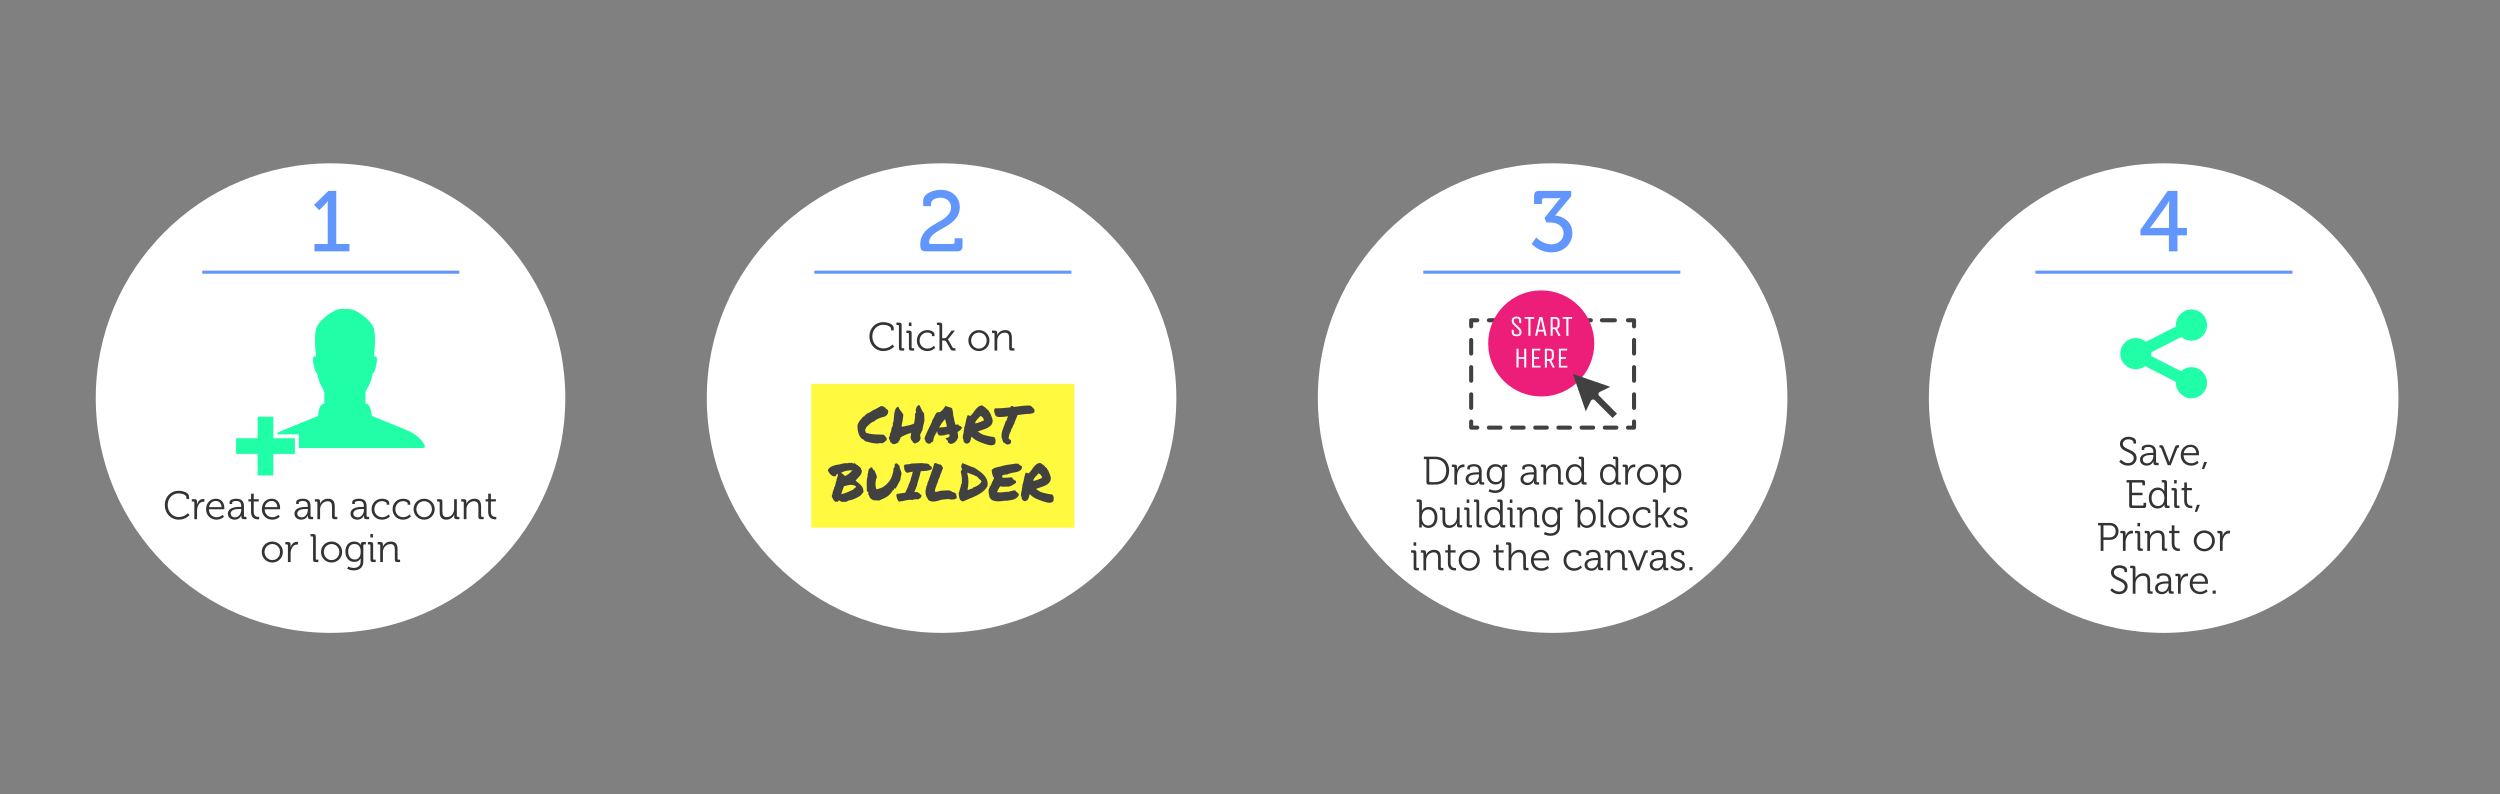 <?xml version="1.0" encoding="utf-8"?>
<!-- Generator: Adobe Illustrator 16.0.0, SVG Export Plug-In . SVG Version: 6.00 Build 0)  -->
<!DOCTYPE svg PUBLIC "-//W3C//DTD SVG 1.1//EN" "http://www.w3.org/Graphics/SVG/1.1/DTD/svg11.dtd">
<svg version="1.1" id="Layer_1" xmlns="http://www.w3.org/2000/svg" xmlns:xlink="http://www.w3.org/1999/xlink" x="0px" y="0px"
	 width="866.859px" height="275.395px" viewBox="0 0 866.859 275.395" enable-background="new 0 0 866.859 275.395"
	 xml:space="preserve">
<rect x="0" y="0" width="866.859" height="275.395" fill="#808080" stroke="none"/>
<circle fill="#FFFFFF" cx="538.357" cy="138.039" r="81.406"/>
<g>
	<g>
		<path fill="#333333" d="M494.614,159.195h-0.897v-0.855h3.893c2.924,0,4.868,1.78,4.868,4.842c0,3.091-1.944,4.856-4.868,4.856
			h-2.153c-0.593,0-0.842-0.249-0.842-0.842V159.195z M495.884,167.181h1.627c2.388,0,3.959-1.407,3.959-4
			c0-2.58-1.586-3.986-3.959-3.986h-1.93v7.683C495.58,167.086,495.692,167.181,495.884,167.181z"/>
		<path fill="#333333" d="M504.298,162.216c0-0.192-0.111-0.304-0.304-0.304h-0.579v-0.813h0.966c0.579,0,0.842,0.234,0.842,0.786
			v0.469c0,0.291-0.029,0.524-0.029,0.524h0.029c0.329-1.048,1.103-1.849,2.192-1.849c0.193,0,0.373,0.042,0.373,0.042v0.924
			c0,0-0.165-0.027-0.346-0.027c-0.979,0-1.71,0.772-2.013,1.794c-0.139,0.441-0.194,0.91-0.194,1.352v2.925h-0.938V162.216
			L504.298,162.216z"/>
		<path fill="#333333" d="M512.438,163.761h0.385v-0.083c0-1.449-0.524-1.959-1.792-1.959c-0.345,0-1.352,0.097-1.352,0.606v0.441
			h-0.897v-0.661c0-0.966,1.658-1.173,2.263-1.173c2.193,0,2.72,1.173,2.72,2.662v3.324c0,0.207,0.109,0.304,0.303,0.304h0.58v0.814
			h-0.953c-0.593,0-0.827-0.263-0.827-0.828c0-0.304,0.015-0.511,0.015-0.511h-0.027c0.015,0-0.565,1.504-2.305,1.504
			c-1.158,0-2.358-0.676-2.358-2.056C508.189,163.844,511.238,163.761,512.438,163.761z M510.699,167.402
			c1.324,0,2.124-1.379,2.124-2.579v-0.317h-0.399c-1.09,0-3.269,0.027-3.269,1.587C509.155,166.74,509.665,167.402,510.699,167.402
			z"/>
		<path fill="#333333" d="M518.521,160.933c1.865,0,2.307,1.187,2.307,1.187h0.024c0,0,0-0.125,0-0.263
			c0-0.496,0.222-0.759,0.788-0.759h0.963v0.813h-0.563c-0.194,0-0.305,0.097-0.305,0.304v5.657c0,2.207-1.627,3.062-3.337,3.062
			c-0.785,0-1.585-0.207-2.263-0.552l0.36-0.786c0,0,0.854,0.482,1.876,0.482c1.351,0,2.427-0.635,2.427-2.179v-0.607
			c0-0.263,0.015-0.496,0.015-0.496h-0.027c-0.414,0.758-1.104,1.199-2.18,1.199c-1.863,0-3.091-1.477-3.091-3.56
			C515.515,162.355,516.66,160.933,518.521,160.933z M520.811,164.436c0-2.027-0.966-2.648-2.191-2.648
			c-1.353,0-2.141,0.979-2.141,2.636c0,1.654,0.899,2.731,2.264,2.731C519.845,167.155,520.811,166.478,520.811,164.436z"/>
		<path fill="#333333" d="M531.474,163.761h0.385v-0.083c0-1.449-0.523-1.959-1.79-1.959c-0.347,0-1.352,0.097-1.352,0.606v0.441
			h-0.897v-0.661c0-0.966,1.656-1.173,2.262-1.173c2.192,0,2.719,1.173,2.719,2.662v3.324c0,0.207,0.109,0.304,0.303,0.304h0.58
			v0.814h-0.951c-0.595,0-0.829-0.263-0.829-0.828c0-0.304,0.015-0.511,0.015-0.511h-0.027c0.015,0-0.563,1.504-2.303,1.504
			c-1.16,0-2.36-0.676-2.36-2.056C527.225,163.844,530.274,163.761,531.474,163.761z M529.735,167.402
			c1.324,0,2.124-1.379,2.124-2.579v-0.317h-0.399c-1.09,0-3.269,0.027-3.269,1.587C528.191,166.74,528.701,167.402,529.735,167.402
			z"/>
		<path fill="#333333" d="M535.171,162.216c0-0.192-0.112-0.304-0.305-0.304h-0.578v-0.813h0.966c0.578,0,0.841,0.248,0.841,0.772
			v0.317c0,0.276-0.028,0.497-0.028,0.497h0.028c0.247-0.635,1.13-1.752,2.759-1.752c1.725,0,2.332,0.979,2.332,2.689v3.297
			c0,0.207,0.111,0.304,0.303,0.304h0.58v0.814h-0.98c-0.593,0-0.842-0.249-0.842-0.842v-3.325c0-1.089-0.166-2.055-1.502-2.055
			c-1.188,0-2.208,0.813-2.524,1.958c-0.083,0.29-0.112,0.607-0.112,0.938v3.325h-0.937V162.216L535.171,162.216z"/>
		<path fill="#333333" d="M546.054,160.933c1.683,0,2.263,1.296,2.263,1.296h0.027c0,0-0.027-0.234-0.027-0.524v-2.247
			c0-0.194-0.109-0.304-0.305-0.304h-0.578v-0.814h0.98c0.593,0,0.842,0.248,0.842,0.841v7.739c0,0.207,0.109,0.304,0.303,0.304
			h0.58v0.814h-0.966c-0.578,0-0.827-0.263-0.827-0.773c0-0.262,0.027-0.441,0.027-0.441h-0.027c0,0-0.565,1.38-2.388,1.38
			c-1.861,0-3.02-1.489-3.02-3.642C542.937,162.367,544.235,160.933,546.054,160.933z M548.344,164.561
			c0-1.407-0.717-2.787-2.207-2.787c-1.228,0-2.232,1.034-2.232,2.787c0,1.711,0.896,2.8,2.19,2.8
			C547.254,167.361,548.344,166.534,548.344,164.561z"/>
		<path fill="#333333" d="M557.917,160.933c1.685,0,2.265,1.296,2.265,1.296h0.025c0,0-0.025-0.234-0.025-0.524v-2.247
			c0-0.194-0.111-0.304-0.305-0.304h-0.578v-0.814h0.979c0.593,0,0.842,0.248,0.842,0.841v7.739c0,0.207,0.109,0.304,0.305,0.304
			h0.578v0.814h-0.966c-0.578,0-0.827-0.263-0.827-0.773c0-0.262,0.027-0.441,0.027-0.441h-0.027c0,0-0.565,1.38-2.388,1.38
			c-1.861,0-3.02-1.489-3.02-3.642C554.8,162.367,556.097,160.933,557.917,160.933z M560.208,164.561
			c0-1.407-0.718-2.787-2.207-2.787c-1.226,0-2.232,1.034-2.232,2.787c0,1.711,0.896,2.8,2.19,2.8
			C559.117,167.361,560.208,166.534,560.208,164.561z"/>
		<path fill="#333333" d="M563.532,162.216c0-0.192-0.11-0.304-0.301-0.304h-0.58v-0.813h0.964c0.58,0,0.842,0.234,0.842,0.786
			v0.469c0,0.291-0.025,0.524-0.025,0.524h0.025c0.331-1.048,1.104-1.849,2.194-1.849c0.192,0,0.371,0.042,0.371,0.042v0.924
			c0,0-0.164-0.027-0.342-0.027c-0.98,0-1.712,0.772-2.015,1.794c-0.139,0.441-0.193,0.91-0.193,1.352v2.925h-0.938v-5.822H563.532z
			"/>
		<path fill="#333333" d="M571.258,160.933c2.026,0,3.668,1.545,3.668,3.6c0,2.098-1.642,3.67-3.655,3.67
			c-2.025,0-3.667-1.572-3.667-3.67C567.602,162.478,569.244,160.933,571.258,160.933z M571.271,167.361
			c1.478,0,2.689-1.214,2.689-2.828c0-1.572-1.214-2.745-2.689-2.745c-1.488,0-2.703,1.173-2.703,2.745
			C568.568,166.147,569.783,167.361,571.271,167.361z"/>
		<path fill="#333333" d="M576.677,162.216c0-0.192-0.109-0.304-0.302-0.304h-0.581v-0.813h0.954c0.593,0,0.827,0.248,0.827,0.731
			c0,0.275-0.015,0.469-0.015,0.469h0.026c0,0,0.554-1.365,2.386-1.365c1.863,0,3.023,1.49,3.023,3.641
			c0,2.194-1.312,3.629-3.106,3.629c-1.695,0-2.275-1.311-2.275-1.311h-0.027c0,0,0.027,0.248,0.027,0.606v3.298h-0.939v-8.581
			H576.677z M579.797,167.376c1.227,0,2.233-1.035,2.233-2.802c0-1.696-0.897-2.786-2.192-2.786c-1.158,0-2.249,0.828-2.249,2.801
			C577.589,165.982,578.348,167.376,579.797,167.376z"/>
		<path fill="#333333" d="M492.098,174.313c0-0.193-0.112-0.304-0.305-0.304h-0.578v-0.814h0.978c0.595,0,0.842,0.249,0.842,0.842
			v2.511c0,0.317-0.027,0.565-0.027,0.565h0.027c0,0,0.58-1.324,2.36-1.324c1.863,0,3.022,1.49,3.022,3.642
			c0,2.193-1.311,3.628-3.132,3.628c-1.656,0-2.278-1.338-2.278-1.338h-0.024c0,0,0.024,0.234,0.024,0.565v0.607H492.1v-8.58
			H492.098z M495.215,182.231c1.227,0,2.233-1.035,2.233-2.801c0-1.696-0.909-2.786-2.192-2.786c-1.158,0-2.249,0.827-2.249,2.801
			C493.007,180.838,493.725,182.231,495.215,182.231z"/>
		<path fill="#333333" d="M500.167,177.072c0-0.193-0.11-0.304-0.303-0.304h-0.58v-0.813h0.982c0.593,0,0.841,0.247,0.841,0.813
			v3.353c0,1.09,0.179,2.055,1.518,2.055c1.57,0,2.551-1.393,2.551-2.896v-3.324h0.939v5.82c0,0.207,0.109,0.304,0.302,0.304h0.581
			v0.814h-0.951c-0.581,0-0.842-0.248-0.842-0.772v-0.317c0-0.275,0.027-0.496,0.027-0.496h-0.027
			c-0.275,0.675-1.188,1.751-2.705,1.751c-1.641,0-2.331-0.883-2.331-2.689v-3.297H500.167z"/>
		<path fill="#333333" d="M508.581,177.072c0-0.193-0.109-0.304-0.303-0.304h-0.58v-0.813h0.98c0.593,0,0.841,0.247,0.841,0.842
			v4.979c0,0.207,0.11,0.304,0.305,0.304h0.579v0.814h-0.979c-0.595,0-0.844-0.248-0.844-0.841V177.072z M508.554,173.195h0.909
			v1.187h-0.909V173.195z"/>
		<path fill="#333333" d="M511.961,174.313c0-0.193-0.11-0.304-0.303-0.304h-0.581v-0.814h0.98c0.595,0,0.842,0.249,0.842,0.842
			v7.738c0,0.207,0.109,0.304,0.303,0.304h0.58v0.814h-0.98c-0.593,0-0.841-0.248-0.841-0.841V174.313z"/>
		<path fill="#333333" d="M517.851,175.789c1.683,0,2.264,1.297,2.264,1.297h0.026c0,0-0.026-0.234-0.026-0.524v-2.248
			c0-0.193-0.11-0.304-0.303-0.304h-0.578v-0.814h0.978c0.593,0,0.842,0.249,0.842,0.842v7.738c0,0.207,0.109,0.304,0.305,0.304
			h0.578v0.814h-0.966c-0.578,0-0.827-0.262-0.827-0.772c0-0.263,0.027-0.441,0.027-0.441h-0.027c0,0-0.565,1.379-2.388,1.379
			c-1.86,0-3.02-1.489-3.02-3.642C514.734,177.223,516.032,175.789,517.851,175.789z M520.141,179.417
			c0-1.407-0.717-2.786-2.207-2.786c-1.227,0-2.232,1.034-2.232,2.786c0,1.711,0.896,2.8,2.19,2.8
			C519.051,182.217,520.141,181.39,520.141,179.417z"/>
		<path fill="#333333" d="M523.534,177.072c0-0.193-0.109-0.304-0.303-0.304h-0.58v-0.813h0.98c0.593,0,0.842,0.247,0.842,0.842
			v4.979c0,0.207,0.111,0.304,0.305,0.304h0.578v0.814h-0.979c-0.595,0-0.844-0.248-0.844-0.841V177.072L523.534,177.072z
			 M523.507,173.195h0.909v1.187h-0.909V173.195z"/>
		<path fill="#333333" d="M526.929,177.072c0-0.193-0.112-0.304-0.305-0.304h-0.579v-0.813h0.964c0.581,0,0.842,0.247,0.842,0.771
			v0.317c0,0.276-0.027,0.497-0.027,0.497h0.027c0.249-0.635,1.132-1.752,2.761-1.752c1.725,0,2.331,0.979,2.331,2.69v3.296
			c0,0.207,0.11,0.304,0.303,0.304h0.58v0.814h-0.979c-0.593,0-0.842-0.248-0.842-0.841v-3.326c0-1.089-0.166-2.055-1.505-2.055
			c-1.186,0-2.207,0.813-2.524,1.959c-0.083,0.29-0.109,0.607-0.109,0.938v3.325h-0.939v-5.821H526.929z"/>
		<path fill="#333333" d="M537.702,175.789c1.863,0,2.305,1.187,2.305,1.187h0.027c0,0,0-0.124,0-0.262
			c0-0.497,0.22-0.759,0.785-0.759h0.966v0.813h-0.565c-0.193,0-0.303,0.097-0.303,0.304v5.656c0,2.208-1.629,3.062-3.339,3.062
			c-0.786,0-1.586-0.207-2.264-0.551l0.361-0.787c0,0,0.855,0.483,1.877,0.483c1.35,0,2.428-0.636,2.428-2.18v-0.607
			c0-0.262,0.014-0.496,0.014-0.496h-0.028c-0.413,0.759-1.103,1.2-2.179,1.2c-1.863,0-3.09-1.477-3.09-3.56
			S535.838,175.789,537.702,175.789z M539.992,179.293c0-2.028-0.966-2.648-2.192-2.648c-1.352,0-2.139,0.979-2.139,2.635
			c0,1.655,0.897,2.731,2.261,2.731C539.026,182.01,539.992,181.334,539.992,179.293z"/>
		<path fill="#333333" d="M547.011,174.313c0-0.193-0.109-0.304-0.303-0.304h-0.58v-0.814h0.98c0.593,0,0.842,0.249,0.842,0.842
			v2.511c0,0.317-0.027,0.565-0.027,0.565h0.027c0,0,0.58-1.324,2.358-1.324c1.865,0,3.023,1.49,3.023,3.642
			c0,2.193-1.312,3.628-3.132,3.628c-1.655,0-2.275-1.338-2.275-1.338h-0.028c0,0,0.028,0.234,0.028,0.565v0.607h-0.912v-8.58
			H547.011z M550.13,182.231c1.228,0,2.234-1.035,2.234-2.801c0-1.696-0.91-2.786-2.192-2.786c-1.159,0-2.249,0.827-2.249,2.801
			C547.923,180.838,548.64,182.231,550.13,182.231z"/>
		<path fill="#333333" d="M554.972,174.313c0-0.193-0.109-0.304-0.303-0.304h-0.58v-0.814h0.98c0.593,0,0.841,0.249,0.841,0.842
			v7.738c0,0.207,0.11,0.304,0.303,0.304h0.581v0.814h-0.98c-0.593,0-0.842-0.248-0.842-0.841V174.313z"/>
		<path fill="#333333" d="M561.375,175.789c2.026,0,3.668,1.545,3.668,3.6c0,2.098-1.642,3.67-3.656,3.67
			c-2.026,0-3.668-1.572-3.668-3.67C557.718,177.334,559.36,175.789,561.375,175.789z M561.386,182.217
			c1.477,0,2.69-1.213,2.69-2.828c0-1.571-1.214-2.744-2.69-2.744c-1.49,0-2.702,1.173-2.702,2.744
			C558.684,181.004,559.896,182.217,561.386,182.217z"/>
		<path fill="#333333" d="M569.801,175.789c0.787,0,2.471,0.331,2.471,1.476v0.621h-0.884v-0.4c0-0.579-1.007-0.854-1.587-0.854
			c-1.488,0-2.688,1.117-2.688,2.8c0,1.711,1.256,2.773,2.718,2.773c1.421,0,2.235-0.979,2.235-0.979l0.441,0.703
			c0,0-0.94,1.131-2.719,1.131c-2.07,0-3.644-1.476-3.644-3.628C566.145,177.306,567.733,175.789,569.801,175.789z"/>
		<path fill="#333333" d="M573.994,174.313c0-0.193-0.109-0.304-0.303-0.304h-0.58v-0.814h0.98c0.595,0,0.842,0.207,0.842,0.8v4.608
			h0.719c0.261,0,0.593-0.083,0.785-0.331l1.78-2.317h1.146l-2.002,2.538c-0.344,0.428-0.524,0.496-0.524,0.496v0.028
			c0,0,0.207,0.096,0.427,0.511l1.258,2.247c0.123,0.235,0.262,0.304,0.635,0.304h0.371v0.814h-0.647
			c-0.689,0-0.883-0.11-1.199-0.689l-1.381-2.483c-0.151-0.275-0.482-0.304-0.731-0.304h-0.634v3.477h-0.939v-8.58H573.994z"/>
		<path fill="#333333" d="M580.642,181.196c0,0,0.775,1.049,2.142,1.049c0.772,0,1.463-0.372,1.463-1.104
			c0-1.518-3.892-1.241-3.892-3.477c0-1.255,1.077-1.876,2.47-1.876c0.703,0,2.11,0.275,2.11,1.255v0.594h-0.883v-0.331
			c0-0.51-0.744-0.704-1.202-0.704c-0.964,0-1.542,0.332-1.542,1.007c0,1.559,3.89,1.2,3.89,3.504c0,1.16-1.049,1.945-2.429,1.945
			c-1.808,0-2.663-1.214-2.663-1.214L580.642,181.196z"/>
		<path fill="#333333" d="M490.172,191.927c0-0.192-0.109-0.304-0.303-0.304h-0.58v-0.813h0.982c0.593,0,0.842,0.248,0.842,0.842
			v4.979c0,0.207,0.109,0.304,0.3,0.304h0.583v0.814h-0.982c-0.593,0-0.842-0.249-0.842-0.842V191.927z M490.146,188.051h0.909
			v1.188h-0.909V188.051z"/>
		<path fill="#333333" d="M493.565,191.927c0-0.192-0.109-0.304-0.303-0.304h-0.58v-0.813h0.966c0.58,0,0.842,0.248,0.842,0.772
			v0.317c0,0.276-0.027,0.497-0.027,0.497h0.027c0.248-0.636,1.132-1.752,2.761-1.752c1.724,0,2.331,0.979,2.331,2.689v3.297
			c0,0.207,0.11,0.304,0.303,0.304h0.58v0.814h-0.98c-0.592,0-0.841-0.249-0.841-0.842v-3.325c0-1.089-0.166-2.055-1.505-2.055
			c-1.186,0-2.207,0.813-2.524,1.958c-0.083,0.29-0.109,0.607-0.109,0.938v3.326h-0.939V191.927L493.565,191.927z"/>
		<path fill="#333333" d="M502.036,191.596h-0.91v-0.786h0.925v-1.918h0.924v1.918h1.737v0.786h-1.737v3.531
			c0,1.628,1.034,1.835,1.559,1.835c0.193,0,0.317-0.027,0.317-0.027v0.841c0,0-0.164,0.028-0.4,0.028
			c-0.8,0-2.412-0.263-2.412-2.579v-3.629H502.036z"/>
		<path fill="#333333" d="M509.445,190.645c2.027,0,3.669,1.545,3.669,3.6c0,2.098-1.642,3.669-3.656,3.669
			c-2.027,0-3.669-1.571-3.669-3.669C505.789,192.19,507.43,190.645,509.445,190.645z M509.458,197.073
			c1.478,0,2.69-1.214,2.69-2.828c0-1.572-1.215-2.745-2.69-2.745c-1.488,0-2.703,1.173-2.703,2.745
			C506.754,195.859,507.967,197.073,509.458,197.073z"/>
		<path fill="#333333" d="M518.699,191.596h-0.908v-0.786h0.925v-1.918h0.925v1.918h1.736v0.786h-1.736v3.531
			c0,1.628,1.034,1.835,1.559,1.835c0.192,0,0.316-0.027,0.316-0.027v0.841c0,0-0.166,0.028-0.399,0.028
			c-0.801,0-2.415-0.263-2.415-2.579v-3.629H518.699z"/>
		<path fill="#333333" d="M523.101,189.169c0-0.193-0.11-0.303-0.305-0.303h-0.578v-0.815h0.978c0.595,0,0.842,0.249,0.842,0.815
			v2.938c0,0.317-0.024,0.565-0.024,0.565h0.024c0.264-0.662,1.188-1.724,2.746-1.724c1.725,0,2.332,0.979,2.332,2.689v3.297
			c0,0.207,0.111,0.304,0.302,0.304h0.581v0.814h-0.98c-0.593,0-0.842-0.249-0.842-0.842v-3.325c0-1.089-0.166-2.055-1.517-2.055
			c-1.174,0-2.193,0.813-2.51,1.973c-0.083,0.275-0.112,0.593-0.112,0.924v3.325h-0.937V189.169z"/>
		<path fill="#333333" d="M534.259,190.645c1.919,0,2.912,1.476,2.912,3.199c0,0.166-0.027,0.47-0.027,0.47h-5.326
			c0.029,1.752,1.258,2.759,2.69,2.759c1.271,0,2.083-0.855,2.083-0.855l0.455,0.704c0,0-1.005,0.992-2.58,0.992
			c-2.056,0-3.627-1.488-3.627-3.628C530.839,192.01,532.398,190.645,534.259,190.645z M536.206,193.569
			c-0.056-1.435-0.939-2.138-1.959-2.138c-1.146,0-2.153,0.745-2.388,2.138H536.206z"/>
		<path fill="#333333" d="M545.805,190.645c0.786,0,2.471,0.33,2.471,1.476v0.62h-0.883v-0.399c0-0.58-1.007-0.855-1.588-0.855
			c-1.49,0-2.689,1.117-2.689,2.8c0,1.711,1.256,2.773,2.719,2.773c1.42,0,2.234-0.979,2.234-0.979l0.441,0.704
			c0,0-0.939,1.13-2.72,1.13c-2.068,0-3.641-1.476-3.641-3.628C542.15,192.162,543.737,190.645,545.805,190.645z"/>
		<path fill="#333333" d="M553.683,193.472h0.386v-0.083c0-1.448-0.524-1.958-1.793-1.958c-0.347,0-1.354,0.097-1.354,0.606v0.441
			h-0.896v-0.661c0-0.966,1.656-1.173,2.262-1.173c2.194,0,2.719,1.173,2.719,2.662v3.324c0,0.207,0.11,0.304,0.303,0.304h0.58
			v0.814h-0.953c-0.593,0-0.827-0.263-0.827-0.828c0-0.304,0.017-0.511,0.017-0.511h-0.029c0.015,0-0.565,1.503-2.302,1.503
			c-1.161,0-2.361-0.675-2.361-2.055C549.434,193.555,552.483,193.472,553.683,193.472z M551.944,197.114
			c1.325,0,2.125-1.379,2.125-2.579v-0.317h-0.4c-1.088,0-3.269,0.027-3.269,1.587C550.4,196.452,550.91,197.114,551.944,197.114z"
			/>
		<path fill="#333333" d="M557.378,191.927c0-0.192-0.109-0.304-0.303-0.304h-0.58v-0.813h0.966c0.58,0,0.841,0.248,0.841,0.772
			v0.317c0,0.276-0.024,0.497-0.024,0.497h0.024c0.249-0.636,1.132-1.752,2.761-1.752c1.725,0,2.332,0.979,2.332,2.689v3.297
			c0,0.207,0.109,0.304,0.303,0.304h0.58v0.814h-0.98c-0.593,0-0.841-0.249-0.841-0.842v-3.325c0-1.089-0.166-2.055-1.505-2.055
			c-1.186,0-2.208,0.813-2.524,1.958c-0.083,0.29-0.11,0.607-0.11,0.938v3.326h-0.938V191.927L557.378,191.927z"/>
		<path fill="#333333" d="M565.2,191.941c-0.095-0.248-0.233-0.317-0.482-0.317h-0.122v-0.813h0.373
			c0.663,0,0.868,0.138,1.104,0.759l1.668,4.332c0.122,0.345,0.234,0.813,0.234,0.813h0.027c0,0,0.109-0.469,0.236-0.813
			l1.668-4.332c0.234-0.621,0.441-0.759,1.088-0.759h0.358v0.813h-0.122c-0.249,0-0.399,0.069-0.482,0.317l-2.264,5.809h-1.021
			L565.2,191.941z"/>
		<path fill="#333333" d="M576.278,193.472h0.386v-0.083c0-1.448-0.522-1.958-1.793-1.958c-0.344,0-1.352,0.097-1.352,0.606v0.441
			h-0.897v-0.661c0-0.966,1.656-1.173,2.264-1.173c2.192,0,2.719,1.173,2.719,2.662v3.324c0,0.207,0.11,0.304,0.303,0.304h0.58
			v0.814h-0.951c-0.593,0-0.829-0.263-0.829-0.828c0-0.304,0.015-0.511,0.015-0.511h-0.026c0.014,0-0.566,1.503-2.305,1.503
			c-1.159,0-2.359-0.675-2.359-2.055C572.029,193.555,575.078,193.472,576.278,193.472z M574.541,197.114
			c1.325,0,2.125-1.379,2.125-2.579v-0.317h-0.4c-1.088,0-3.269,0.027-3.269,1.587C572.995,196.452,573.504,197.114,574.541,197.114
			z"/>
		<path fill="#333333" d="M579.712,196.052c0,0,0.774,1.048,2.141,1.048c0.773,0,1.463-0.372,1.463-1.104
			c0-1.517-3.893-1.241-3.893-3.477c0-1.255,1.078-1.875,2.471-1.875c0.703,0,2.11,0.275,2.11,1.255v0.594h-0.883v-0.332
			c0-0.51-0.744-0.703-1.202-0.703c-0.964,0-1.544,0.331-1.544,1.007c0,1.559,3.89,1.2,3.89,3.504c0,1.159-1.047,1.944-2.427,1.944
			c-1.808,0-2.663-1.213-2.663-1.213L579.712,196.052z"/>
		<path fill="#333333" d="M585.796,196.646h1.062v1.104h-1.062V196.646z"/>
	</g>
</g>
<g>
	<path fill="#6196FF" d="M532.697,82.342c0,0,2.081,2.377,5.318,2.377c2.259,0,4.159-1.574,4.159-3.832
		c0-2.348-2.079-3.744-4.516-3.744h-1.484l-0.624-1.575l4.367-5.497c0.626-0.891,1.219-1.367,1.219-1.367v-0.059
		c0,0-0.624,0.089-1.782,0.089h-4.042c-0.416,0-0.654,0.207-0.654,0.653v1.338h-2.732v-2.645c0-1.337,0.475-1.902,1.812-1.902
		h11.053v1.872l-5.527,6.656c2.733,0.296,5.944,2.109,5.944,6.15c0,3.506-2.823,6.655-7.191,6.655c-4.365,0-6.921-2.941-6.921-2.941
		L532.697,82.342z"/>
</g>
<g>
	<g>
		<g>
			<path fill="#424141" d="M559.967,111.757h-4.513c-0.389,0-0.706-0.316-0.706-0.707s0.317-0.707,0.706-0.707h4.513
				c0.39,0,0.704,0.316,0.704,0.707S560.357,111.757,559.967,111.757z"/>
		</g>
		<g>
			<path fill="#424141" d="M566.595,113.876c-0.39,0-0.707-0.316-0.707-0.707v-1.413h-1.411c-0.39,0-0.705-0.316-0.705-0.707
				s0.315-0.707,0.705-0.707h2.118c0.392,0,0.706,0.316,0.706,0.707v2.119C567.301,113.56,566.987,113.876,566.595,113.876z"/>
		</g>
		<g>
			<path fill="#424141" d="M566.595,142.151c-0.39,0-0.707-0.316-0.707-0.706v-4.712c0-0.39,0.317-0.707,0.707-0.707
				c0.392,0,0.706,0.315,0.706,0.707v4.712C567.301,141.835,566.987,142.151,566.595,142.151z M566.595,132.726
				c-0.39,0-0.707-0.316-0.707-0.707v-4.713c0-0.39,0.317-0.707,0.707-0.707c0.392,0,0.706,0.317,0.706,0.707v4.713
				C567.301,132.409,566.987,132.726,566.595,132.726z M566.595,123.301c-0.39,0-0.707-0.316-0.707-0.707v-4.713
				c0-0.39,0.317-0.707,0.707-0.707c0.392,0,0.706,0.316,0.706,0.707v4.713C567.301,122.985,566.987,123.301,566.595,123.301z"/>
		</g>
		<g>
			<path fill="#424141" d="M566.595,148.983h-2.118c-0.39,0-0.705-0.316-0.705-0.707s0.315-0.707,0.705-0.707h1.411v-1.413
				c0-0.39,0.317-0.706,0.707-0.706c0.392,0,0.706,0.316,0.706,0.706v2.119C567.301,148.665,566.987,148.983,566.595,148.983z"/>
		</g>
		<g>
			<path fill="#424141" d="M560.458,148.983h-4.017c-0.39,0-0.707-0.316-0.707-0.707s0.317-0.707,0.707-0.707h4.017
				c0.392,0,0.706,0.316,0.706,0.707C561.165,148.665,560.85,148.983,560.458,148.983z M552.423,148.983h-4.02
				c-0.389,0-0.706-0.316-0.706-0.707s0.317-0.707,0.706-0.707h4.02c0.39,0,0.704,0.316,0.704,0.707
				C553.127,148.665,552.813,148.983,552.423,148.983z M544.385,148.983h-4.019c-0.39,0-0.706-0.316-0.706-0.707
				s0.316-0.707,0.706-0.707h4.019c0.39,0,0.707,0.316,0.707,0.707C545.092,148.665,544.775,148.983,544.385,148.983z
				 M536.348,148.983h-4.019c-0.39,0-0.706-0.316-0.706-0.707s0.316-0.707,0.706-0.707h4.019c0.388,0,0.707,0.316,0.707,0.707
				C537.055,148.665,536.738,148.983,536.348,148.983z M528.313,148.983h-4.019c-0.39,0-0.707-0.316-0.707-0.707
				s0.317-0.707,0.707-0.707h4.019c0.39,0,0.705,0.316,0.705,0.707C529.018,148.665,528.703,148.983,528.313,148.983z
				 M520.276,148.983h-4.019c-0.39,0-0.707-0.316-0.707-0.707s0.317-0.707,0.707-0.707h4.019c0.39,0,0.705,0.316,0.705,0.707
				C520.981,148.665,520.666,148.983,520.276,148.983z"/>
		</g>
		<g>
			<path fill="#424141" d="M512.239,148.983h-2.118c-0.39,0-0.707-0.316-0.707-0.707v-2.119c0-0.39,0.317-0.706,0.707-0.706
				s0.707,0.316,0.707,0.706v1.413h1.411c0.39,0,0.707,0.316,0.707,0.707C512.946,148.665,512.628,148.983,512.239,148.983z"/>
		</g>
		<g>
			<path fill="#424141" d="M510.121,142.151c-0.39,0-0.707-0.315-0.707-0.706v-4.712c0-0.391,0.317-0.707,0.707-0.707
				s0.707,0.316,0.707,0.707v4.712C510.828,141.835,510.51,142.151,510.121,142.151z M510.121,132.726
				c-0.39,0-0.707-0.316-0.707-0.707v-4.713c0-0.39,0.317-0.707,0.707-0.707s0.707,0.317,0.707,0.707v4.713
				C510.828,132.409,510.51,132.726,510.121,132.726z M510.121,123.301c-0.39,0-0.707-0.316-0.707-0.707v-4.713
				c0-0.39,0.317-0.707,0.707-0.707s0.707,0.316,0.707,0.707v4.713C510.828,122.985,510.51,123.301,510.121,123.301z"/>
		</g>
		<g>
			<path fill="#424141" d="M510.121,113.876c-0.39,0-0.707-0.316-0.707-0.707v-2.119c0-0.391,0.317-0.707,0.707-0.707h2.118
				c0.39,0,0.707,0.316,0.707,0.707c0,0.39-0.317,0.707-0.707,0.707h-1.411v1.413C510.828,113.56,510.51,113.876,510.121,113.876z"
				/>
		</g>
	</g>
	<path fill="#424141" d="M551.617,111.757h-4.019c-0.39,0-0.707-0.316-0.707-0.707s0.317-0.707,0.707-0.707h4.019
		c0.39,0,0.707,0.316,0.707,0.707S552.006,111.757,551.617,111.757z"/>
	<path fill="#424141" d="M520.276,111.757h-4.019c-0.39,0-0.707-0.316-0.707-0.707s0.317-0.707,0.707-0.707h4.019
		c0.39,0,0.705,0.316,0.705,0.707S520.666,111.757,520.276,111.757z"/>
	<path d="M528.365,111.757h-4.019c-0.39,0-0.706-0.316-0.706-0.707s0.316-0.707,0.706-0.707h4.019c0.39,0,0.705,0.316,0.705,0.707
		S528.754,111.757,528.365,111.757z"/>
	<g>
		<circle fill="#ED1E79" cx="534.413" cy="119.084" r="18.394"/>
		<g>
			<path fill="#FFFFFF" d="M527.574,115.197c0,0.935-0.564,1.401-1.691,1.401c-1.13,0-1.693-0.466-1.693-1.401v-0.852h0.7v0.891
				c0,0.242,0.083,0.427,0.251,0.561c0.166,0.133,0.415,0.2,0.74,0.2c0.327,0,0.574-0.066,0.741-0.2
				c0.166-0.134,0.249-0.315,0.249-0.545s-0.024-0.415-0.074-0.551s-0.153-0.282-0.305-0.436l-1.762-1.722
				c-0.207-0.207-0.351-0.409-0.427-0.605c-0.077-0.198-0.114-0.445-0.114-0.746c0-0.447,0.139-0.792,0.417-1.037
				c0.275-0.244,0.693-0.365,1.258-0.365c1.073,0,1.61,0.467,1.61,1.402v0.851h-0.701v-0.89c0-0.24-0.078-0.428-0.233-0.562
				c-0.158-0.132-0.395-0.199-0.707-0.199c-0.313,0-0.55,0.066-0.707,0.199c-0.155,0.134-0.234,0.318-0.234,0.551
				c0,0.233,0.023,0.418,0.068,0.55c0.048,0.134,0.151,0.273,0.312,0.421l1.793,1.722c0.192,0.214,0.325,0.418,0.399,0.617
				C527.536,114.647,527.574,114.896,527.574,115.197z"/>
			<path fill="#FFFFFF" d="M531.98,109.939v0.6h-1.304v5.908h-0.699v-5.908h-1.303v-0.6H531.98z"/>
			<path fill="#FFFFFF" d="M533.751,109.939h1.051l1.472,6.508h-0.7l-0.34-1.502h-1.913l-0.34,1.502h-0.701L533.751,109.939z
				 M534.272,110.72l-0.821,3.625h1.642L534.272,110.72z"/>
			<path fill="#FFFFFF" d="M538.375,116.447h-0.7v-6.508h1.513c0.52,0,0.914,0.124,1.186,0.37c0.271,0.248,0.406,0.591,0.406,1.031
				v1.402c0,0.681-0.295,1.115-0.881,1.302l1.23,2.404h-0.771l-1.171-2.302h-0.812V116.447z M540.079,112.742v-1.402
				c0-0.253-0.076-0.451-0.229-0.591c-0.155-0.14-0.375-0.21-0.661-0.21h-0.811v3.004h0.811
				C539.781,113.544,540.079,113.277,540.079,112.742z"/>
			<path fill="#FFFFFF" d="M545.134,109.939v0.6h-1.302v5.908h-0.701v-5.908h-1.301v-0.6H545.134z"/>
			<path fill="#FFFFFF" d="M526.543,127.428h-0.703v-6.508h0.703v2.904h1.971v-2.904h0.7v6.508h-0.7v-3.004h-1.971V127.428z"/>
			<path fill="#FFFFFF" d="M534.17,127.428h-2.951v-6.508h2.852v0.601h-2.151v2.303h1.751v0.6h-1.751v2.404h2.251V127.428z"/>
			<path fill="#FFFFFF" d="M536.375,127.428h-0.703v-6.508h1.514c0.52,0,0.916,0.125,1.186,0.37
				c0.271,0.248,0.406,0.592,0.406,1.032v1.401c0,0.682-0.293,1.116-0.881,1.303l1.23,2.403h-0.771l-1.171-2.303h-0.811V127.428z
				 M538.077,123.724v-1.401c0-0.254-0.076-0.451-0.229-0.592c-0.155-0.14-0.375-0.209-0.661-0.209h-0.812v3.004h0.812
				C537.779,124.526,538.077,124.258,538.077,123.724z"/>
			<path fill="#FFFFFF" d="M543.482,127.428h-2.953v-6.508h2.854v0.601h-2.151v2.303h1.752v0.6h-1.752v2.404h2.251V127.428z"/>
		</g>
	</g>
	<g>
		<g>
			<path fill="#424141" d="M559.155,144.939l-6.19-6.19c-0.191-0.19-0.461-0.272-0.726-0.231c-0.266,0.045-0.489,0.215-0.609,0.456
				l-1.776,3.665l-2.452-7.123c-0.008-0.029-0.017-0.053-0.028-0.079l-1.983-5.773l12.978,4.465l-3.662,1.776
				c-0.244,0.116-0.412,0.344-0.456,0.608c-0.048,0.265,0.044,0.534,0.229,0.725l6.194,6.19L559.155,144.939z"/>
			<path fill="#424141" d="M559.741,146.7c-0.078,0.08-0.17,0.141-0.269,0.178C559.571,146.836,559.663,146.774,559.741,146.7z"/>
		</g>
	</g>
</g>
<rect x="493.52" y="93.848" fill="#6196FF" width="89.135" height="1.061"/>
<circle fill="#FFFFFF" cx="750.232" cy="138.039" r="81.406"/>
<g>
	<g>
		<path fill="#333333" d="M735.429,159.383c0,0,0.979,1.187,2.51,1.187c1.063,0,1.92-0.69,1.92-1.725c0-2.4-4.788-1.918-4.788-4.925
			c0-1.352,1.173-2.483,2.966-2.483c0.938,0,2.622,0.4,2.622,1.67v0.69h-0.91v-0.456c0-0.579-0.8-1.008-1.697-1.008
			c-1.256,0-1.985,0.731-1.985,1.56c0,2.249,4.787,1.696,4.787,4.896c0,1.449-1.119,2.677-2.94,2.677
			c-1.985,0-3.076-1.379-3.076-1.379L735.429,159.383z"/>
		<path fill="#333333" d="M746.271,157.024h0.388v-0.083c0-1.448-0.524-1.959-1.793-1.959c-0.347,0-1.354,0.097-1.354,0.606v0.441
			h-0.896v-0.662c0-0.966,1.654-1.172,2.262-1.172c2.194,0,2.719,1.172,2.719,2.662v3.324c0,0.208,0.109,0.304,0.303,0.304h0.578
			v0.813h-0.949c-0.593,0-0.827-0.262-0.827-0.827c0-0.303,0.013-0.511,0.013-0.511h-0.027c0.015,0-0.565,1.504-2.303,1.504
			c-1.16,0-2.36-0.676-2.36-2.055C742.022,157.106,745.071,157.024,746.271,157.024z M744.534,160.666
			c1.325,0,2.125-1.379,2.125-2.579v-0.318h-0.4c-1.088,0-3.271,0.028-3.271,1.587C742.988,160.004,743.5,160.666,744.534,160.666z"
			/>
		<path fill="#333333" d="M749.402,155.493c-0.095-0.249-0.233-0.317-0.482-0.317h-0.122v-0.814h0.373
			c0.663,0,0.868,0.138,1.104,0.759l1.668,4.331c0.125,0.346,0.234,0.814,0.234,0.814h0.027c0,0,0.109-0.469,0.236-0.814
			l1.668-4.331c0.234-0.621,0.441-0.759,1.088-0.759h0.361v0.814h-0.125c-0.248,0-0.399,0.068-0.482,0.317l-2.264,5.807h-1.02
			L749.402,155.493z"/>
		<path fill="#333333" d="M759.584,154.196c1.917,0,2.91,1.476,2.91,3.2c0,0.166-0.027,0.47-0.027,0.47h-5.326
			c0.029,1.751,1.256,2.758,2.69,2.758c1.271,0,2.083-0.854,2.083-0.854l0.456,0.703c0,0-1.008,0.993-2.581,0.993
			c-2.056,0-3.627-1.49-3.627-3.628C756.163,155.561,757.721,154.196,759.584,154.196z M761.529,157.121
			c-0.056-1.436-0.938-2.139-1.959-2.139c-1.146,0-2.15,0.744-2.387,2.139H761.529z"/>
		<path fill="#333333" d="M765.28,160.17l-1.005,2.469h-0.787l0.787-2.469H765.28z"/>
		<path fill="#333333" d="M738.277,167.312h-0.897v-0.854h5.546c0.596,0,0.844,0.248,0.844,0.841v0.966h-0.912v-0.648
			c0-0.207-0.109-0.304-0.3-0.304h-3.312v3.531h3.642v0.855h-3.642v3.297c0,0.208,0.11,0.304,0.303,0.304h3.409
			c0.193,0,0.301-0.096,0.301-0.304v-0.648h0.899v0.966c0,0.594-0.249,0.842-0.841,0.842h-4.195c-0.595,0-0.842-0.248-0.842-0.842
			v-8.001H738.277z"/>
		<path fill="#333333" d="M748.196,169.052c1.684,0,2.264,1.296,2.264,1.296h0.026c0,0-0.026-0.234-0.026-0.524v-2.248
			c0-0.193-0.11-0.304-0.305-0.304h-0.578v-0.813h0.978c0.596,0,0.842,0.248,0.842,0.841v7.739c0,0.207,0.112,0.304,0.305,0.304
			h0.578v0.813h-0.964c-0.578,0-0.826-0.263-0.826-0.772c0-0.262,0.026-0.441,0.026-0.441h-0.026c0,0-0.566,1.38-2.388,1.38
			c-1.861,0-3.021-1.49-3.021-3.642C745.08,170.486,746.375,169.052,748.196,169.052z M750.486,172.68
			c0-1.407-0.717-2.787-2.207-2.787c-1.227,0-2.234,1.034-2.234,2.787c0,1.71,0.897,2.8,2.193,2.8
			C749.396,175.48,750.486,174.652,750.486,172.68z"/>
		<path fill="#333333" d="M753.879,170.335c0-0.193-0.11-0.304-0.303-0.304h-0.58v-0.814h0.979c0.593,0,0.842,0.249,0.842,0.842
			v4.98c0,0.207,0.109,0.304,0.303,0.304h0.58v0.813h-0.98c-0.593,0-0.841-0.248-0.841-0.842V170.335z M753.852,166.459h0.91v1.187
			h-0.91V166.459z"/>
		<path fill="#333333" d="M757.355,170.004h-0.908v-0.787h0.925V167.3h0.922v1.917h1.739v0.787h-1.739v3.531
			c0,1.628,1.036,1.834,1.561,1.834c0.192,0,0.317-0.026,0.317-0.026v0.841c0,0-0.166,0.028-0.4,0.028
			c-0.8,0-2.414-0.262-2.414-2.58v-3.628H757.355z"/>
		<path fill="#333333" d="M762.805,175.025l-1.007,2.47h-0.785l0.785-2.47H762.805z"/>
		<path fill="#333333" d="M728.393,182.168h-0.896v-0.854h4.098c1.725,0,2.993,1.131,2.993,2.925c0,1.807-1.269,2.965-2.993,2.965
			h-2.236v3.808h-0.966V182.168L728.393,182.168z M731.471,186.349c1.282,0,2.124-0.786,2.124-2.11c0-1.312-0.842-2.069-2.112-2.069
			h-2.124v4.18H731.471z"/>
		<path fill="#333333" d="M736.105,185.191c0-0.194-0.109-0.304-0.303-0.304h-0.58v-0.814h0.966c0.578,0,0.842,0.235,0.842,0.786
			v0.47c0,0.289-0.027,0.524-0.027,0.524h0.027c0.331-1.049,1.103-1.849,2.192-1.849c0.192,0,0.373,0.041,0.373,0.041v0.925
			c0,0-0.166-0.028-0.344-0.028c-0.98,0-1.712,0.772-2.015,1.794c-0.139,0.441-0.192,0.91-0.192,1.352v2.924h-0.939V185.191z"/>
		<path fill="#333333" d="M741.168,185.191c0-0.194-0.11-0.304-0.305-0.304h-0.578v-0.814h0.978c0.596,0,0.842,0.248,0.842,0.841
			v4.98c0,0.207,0.112,0.304,0.305,0.304h0.578v0.813h-0.979c-0.592,0-0.841-0.247-0.841-0.841V185.191z M741.139,181.314h0.912
			v1.187h-0.912V181.314z"/>
		<path fill="#333333" d="M744.561,185.191c0-0.194-0.11-0.304-0.303-0.304h-0.58v-0.814h0.966c0.578,0,0.842,0.248,0.842,0.772
			v0.317c0,0.275-0.027,0.496-0.027,0.496h0.027c0.248-0.634,1.131-1.751,2.758-1.751c1.725,0,2.332,0.979,2.332,2.689v3.297
			c0,0.207,0.109,0.304,0.305,0.304h0.578v0.813h-0.98c-0.593,0-0.842-0.247-0.842-0.841v-3.325c0-1.09-0.163-2.055-1.502-2.055
			c-1.188,0-2.207,0.813-2.524,1.959c-0.083,0.289-0.11,0.607-0.11,0.938v3.324h-0.938V185.191L744.561,185.191z"/>
		<path fill="#333333" d="M753.032,184.859h-0.91v-0.786h0.925v-1.917h0.924v1.917h1.739v0.786h-1.739v3.532
			c0,1.628,1.034,1.834,1.559,1.834c0.192,0,0.317-0.027,0.317-0.027v0.842c0,0-0.166,0.027-0.4,0.027
			c-0.8,0-2.414-0.262-2.414-2.58V184.859L753.032,184.859z"/>
		<path fill="#333333" d="M764.329,183.908c2.027,0,3.669,1.545,3.669,3.6c0,2.097-1.642,3.67-3.656,3.67
			c-2.027,0-3.668-1.573-3.668-3.67C760.673,185.453,762.314,183.908,764.329,183.908z M764.341,190.336
			c1.478,0,2.69-1.213,2.69-2.828c0-1.572-1.213-2.744-2.69-2.744c-1.488,0-2.703,1.172-2.703,2.744
			C761.638,189.123,762.853,190.336,764.341,190.336z"/>
		<path fill="#333333" d="M769.749,185.191c0-0.194-0.11-0.304-0.303-0.304h-0.58v-0.814h0.966c0.58,0,0.841,0.235,0.841,0.786v0.47
			c0,0.289-0.026,0.524-0.026,0.524h0.026c0.332-1.049,1.105-1.849,2.195-1.849c0.192,0,0.371,0.041,0.371,0.041v0.925
			c0,0-0.164-0.028-0.345-0.028c-0.979,0-1.709,0.772-2.014,1.794c-0.137,0.441-0.193,0.91-0.193,1.352v2.924h-0.938V185.191z"/>
		<path fill="#333333" d="M732.319,203.951c0,0,0.978,1.186,2.51,1.186c1.063,0,1.919-0.689,1.919-1.724
			c0-2.401-4.787-1.918-4.787-4.926c0-1.352,1.171-2.482,2.965-2.482c0.939,0,2.622,0.399,2.622,1.669v0.69h-0.909v-0.456
			c0-0.579-0.803-1.007-1.698-1.007c-1.256,0-1.987,0.731-1.987,1.56c0,2.248,4.79,1.696,4.79,4.896
			c0,1.449-1.119,2.677-2.941,2.677c-1.987,0-3.075-1.379-3.075-1.379L732.319,203.951z"/>
		<path fill="#333333" d="M739.519,197.287c0-0.192-0.11-0.303-0.303-0.303h-0.581v-0.814h0.98c0.593,0,0.842,0.249,0.842,0.814
			v2.939c0,0.317-0.027,0.565-0.027,0.565h0.027c0.261-0.662,1.186-1.724,2.744-1.724c1.724,0,2.331,0.979,2.331,2.688v3.298
			c0,0.207,0.11,0.304,0.305,0.304h0.578v0.813h-0.978c-0.595,0-0.842-0.248-0.842-0.842v-3.324c0-1.09-0.166-2.055-1.52-2.055
			c-1.171,0-2.192,0.813-2.51,1.972c-0.083,0.275-0.109,0.594-0.109,0.925v3.324h-0.938V197.287L739.519,197.287z"/>
		<path fill="#333333" d="M751.506,201.592h0.388v-0.083c0-1.448-0.524-1.959-1.795-1.959c-0.345,0-1.35,0.098-1.35,0.607v0.441
			h-0.899v-0.662c0-0.966,1.658-1.172,2.263-1.172c2.193,0,2.72,1.172,2.72,2.662v3.324c0,0.207,0.109,0.304,0.303,0.304h0.58v0.813
			h-0.951c-0.593,0-0.827-0.263-0.827-0.827c0-0.304,0.013-0.511,0.013-0.511h-0.027c0.015,0-0.565,1.503-2.305,1.503
			c-1.158,0-2.358-0.675-2.358-2.055C747.257,201.674,750.306,201.592,751.506,201.592z M749.769,205.233
			c1.324,0,2.125-1.379,2.125-2.579v-0.318h-0.4c-1.09,0-3.271,0.028-3.271,1.587C748.223,204.571,748.733,205.233,749.769,205.233z
			"/>
		<path fill="#333333" d="M755.204,200.047c0-0.193-0.11-0.304-0.303-0.304h-0.58v-0.814h0.966c0.578,0,0.841,0.235,0.841,0.787
			v0.469c0,0.289-0.026,0.524-0.026,0.524h0.026c0.332-1.049,1.103-1.849,2.193-1.849c0.192,0,0.373,0.042,0.373,0.042v0.924
			c0,0-0.166-0.027-0.345-0.027c-0.979,0-1.712,0.771-2.014,1.793c-0.14,0.441-0.193,0.91-0.193,1.352v2.925h-0.938V200.047z"/>
		<path fill="#333333" d="M762.694,198.764c1.919,0,2.911,1.476,2.911,3.199c0,0.166-0.026,0.47-0.026,0.47h-5.326
			c0.026,1.751,1.256,2.759,2.689,2.759c1.269,0,2.083-0.855,2.083-0.855l0.456,0.704c0,0-1.007,0.992-2.58,0.992
			c-2.056,0-3.627-1.49-3.627-3.628C759.274,200.129,760.833,198.764,762.694,198.764z M764.64,201.688
			c-0.057-1.436-0.939-2.139-1.959-2.139c-1.146,0-2.153,0.745-2.388,2.139H764.64z"/>
		<path fill="#333333" d="M767.232,204.763h1.063v1.104h-1.063V204.763z"/>
	</g>
</g>
<g>
	<path fill="#6196FF" d="M742.194,79.698l9.447-13.519h3.388v12.865h3.269V81.6h-3.269v5.555h-2.972V81.6h-9.865v-1.902H742.194z
		 M752.086,71.824c0-0.951,0.12-2.14,0.12-2.14h-0.061c0,0-0.534,1.01-1.069,1.753l-4.576,6.298
		c-0.534,0.743-1.098,1.338-1.098,1.338v0.059c0,0,0.862-0.089,1.782-0.089h4.901V71.824z"/>
</g>
<rect x="705.747" y="93.848" fill="#6196FF" width="89.136" height="1.061"/>
<path fill="#20FFA8" d="M759.876,127.308c-1.396,0-2.669,0.537-3.629,1.409l-10.329-5.268c0.039-0.268,0.068-0.541,0.068-0.822
	c0-0.159-0.011-0.313-0.022-0.469l10.427-5.316c0.94,0.796,2.155,1.278,3.488,1.278c2.982,0,5.402-2.419,5.402-5.404
	c0-2.983-2.42-5.404-5.402-5.404c-2.987,0-5.405,2.42-5.405,5.404c0,0.165,0.01,0.328,0.024,0.487l-10.416,5.312
	c-0.941-0.805-2.162-1.293-3.499-1.293c-2.984,0-5.405,2.419-5.405,5.404c0,2.984,2.419,5.403,5.405,5.403
	c1.202,0,2.312-0.398,3.207-1.063l10.698,5.454c-0.005,0.098-0.017,0.192-0.017,0.289c0,2.983,2.418,5.404,5.402,5.404
	c2.987,0,5.403-2.42,5.403-5.404C765.282,129.728,762.862,127.308,759.876,127.308z"/>
<circle fill="#FFFFFF" cx="326.483" cy="138.039" r="81.406"/>
<g>
	<g>
		<path fill="#333333" d="M306.248,111.7c1.379,0,3.628,0.594,3.628,2.056v0.8h-0.911v-0.538c0-0.911-1.572-1.407-2.69-1.407
			c-2.152,0-3.807,1.683-3.807,4.028c0,2.318,1.641,4.18,3.849,4.18c2,0,3.172-1.366,3.172-1.366l0.552,0.704
			c0,0-1.338,1.572-3.738,1.572c-2.841,0-4.842-2.262-4.842-5.09C301.461,113.839,303.516,111.7,306.248,111.7z"/>
		<path fill="#333333" d="M311.697,112.983c0-0.193-0.11-0.303-0.303-0.303h-0.58v-0.814h0.98c0.593,0,0.841,0.249,0.841,0.841
			v7.739c0,0.208,0.11,0.304,0.304,0.304h0.58v0.814h-0.98c-0.593,0-0.841-0.249-0.841-0.841V112.983z"/>
		<path fill="#333333" d="M315.159,115.742c0-0.193-0.11-0.304-0.304-0.304h-0.579v-0.813h0.979c0.594,0,0.842,0.248,0.842,0.842
			v4.979c0,0.208,0.11,0.304,0.304,0.304h0.579v0.814H316c-0.593,0-0.841-0.249-0.841-0.841V115.742z M315.132,111.866h0.91v1.187
			h-0.91V111.866z"/>
		<path fill="#333333" d="M321.56,114.46c0.787,0,2.47,0.331,2.47,1.476v0.621h-0.883v-0.4c0-0.579-1.007-0.855-1.587-0.855
			c-1.489,0-2.689,1.117-2.689,2.8c0,1.71,1.255,2.773,2.718,2.773c1.42,0,2.234-0.979,2.234-0.979l0.441,0.704
			c0,0-0.938,1.131-2.717,1.131c-2.069,0-3.642-1.476-3.642-3.628C317.903,115.977,319.491,114.46,321.56,114.46z"/>
		<path fill="#333333" d="M325.752,112.983c0-0.193-0.11-0.303-0.304-0.303h-0.579v-0.814h0.979c0.593,0,0.842,0.207,0.842,0.8
			v4.608h0.717c0.262,0,0.593-0.083,0.787-0.332l1.779-2.317h1.145l-2,2.538c-0.344,0.428-0.524,0.496-0.524,0.496v0.028
			c0,0,0.207,0.096,0.428,0.51l1.255,2.249c0.125,0.235,0.262,0.304,0.635,0.304h0.372v0.814h-0.648c-0.689,0-0.883-0.111-1.2-0.69
			l-1.38-2.483c-0.152-0.276-0.482-0.304-0.731-0.304h-0.634v3.477h-0.938V112.983z"/>
		<path fill="#333333" d="M339.423,114.46c2.027,0,3.669,1.545,3.669,3.6c0,2.097-1.642,3.669-3.656,3.669
			c-2.028,0-3.669-1.572-3.669-3.669C335.767,116.005,337.408,114.46,339.423,114.46z M339.436,120.887
			c1.476,0,2.69-1.213,2.69-2.828c0-1.572-1.214-2.745-2.69-2.745c-1.49,0-2.704,1.173-2.704,2.745
			C336.733,119.674,337.947,120.887,339.436,120.887z"/>
		<path fill="#333333" d="M344.844,115.742c0-0.193-0.11-0.304-0.304-0.304h-0.58v-0.813h0.965c0.58,0,0.842,0.248,0.842,0.772
			v0.317c0,0.275-0.028,0.496-0.028,0.496h0.028c0.249-0.634,1.131-1.751,2.759-1.751c1.725,0,2.332,0.979,2.332,2.69v3.296
			c0,0.208,0.11,0.304,0.303,0.304h0.58v0.814h-0.979c-0.593,0-0.841-0.249-0.841-0.841v-3.326c0-1.089-0.166-2.055-1.504-2.055
			c-1.186,0-2.207,0.813-2.524,1.958c-0.083,0.29-0.11,0.607-0.11,0.938v3.325h-0.938V115.742z"/>
	</g>
</g>
<g>
	<rect x="281.293" y="133.11" fill="#FFF93F" width="91.258" height="49.874"/>
	<g>
		<path fill="#424141" d="M298.966,152.229c-0.341-0.258-0.62-0.581-0.837-0.969c-0.218-0.388-0.388-0.798-0.511-1.233
			c-0.123-0.433-0.206-0.884-0.247-1.347c-0.041-0.465-0.055-0.908-0.044-1.33c0.106-0.316,0.235-0.608,0.388-0.872
			c0.153-0.265,0.322-0.518,0.51-0.758c0.188-0.241,0.384-0.469,0.59-0.687c0.205-0.218,0.407-0.438,0.607-0.661
			c0.07,0,0.135,0.019,0.194,0.054c0.047-0.13,0.117-0.241,0.211-0.335c0.094-0.093,0.194-0.178,0.3-0.256
			c0.106-0.075,0.211-0.152,0.317-0.229c0.106-0.076,0.194-0.167,0.264-0.272c0.293-0.07,0.556-0.17,0.785-0.299
			c0.229-0.13,0.449-0.27,0.661-0.422c0.211-0.153,0.428-0.293,0.651-0.423c0.223-0.13,0.482-0.229,0.774-0.3
			c0.106-0.116,0.238-0.218,0.397-0.298c0.158-0.082,0.317-0.159,0.476-0.23c0.158-0.07,0.311-0.146,0.458-0.229
			c0.146-0.082,0.267-0.194,0.361-0.334c0.07,0.094,0.169,0.125,0.299,0.097c0.129-0.029,0.247-0.062,0.353-0.097
			c0.07-0.013,0.129,0,0.176,0.034c0.047,0.035,0.09,0.073,0.133,0.115c0.042,0.041,0.077,0.067,0.106,0.079
			c0.029,0.012,0.062-0.023,0.097-0.106c0.094,0.013,0.12,0.054,0.08,0.123c-0.042,0.07-0.068,0.118-0.08,0.142
			c0.117-0.023,0.214-0.002,0.291,0.062c0.076,0.064,0.196,0.109,0.361,0.133c0.059,0.06,0.076,0.105,0.053,0.141
			c-0.023,0.036-0.042,0.095-0.053,0.177c0.422,0.13,0.692,0.331,0.811,0.608c0.117,0.275,0.129,0.562,0.035,0.862
			c-0.095,0.299-0.268,0.575-0.52,0.827c-0.253,0.253-0.532,0.42-0.837,0.502c-0.364,0.095-0.702,0.188-1.013,0.283
			c-0.311,0.094-0.611,0.198-0.899,0.316c-0.288,0.117-0.558,0.257-0.811,0.414c-0.253,0.158-0.474,0.344-0.661,0.556
			c-0.329,0.094-0.625,0.223-0.89,0.386c-0.264,0.165-0.51,0.348-0.739,0.548c-0.229,0.198-0.449,0.408-0.661,0.625
			c-0.211,0.217-0.422,0.432-0.635,0.644c0,0.198-0.035,0.351-0.105,0.458c-0.072,0.105-0.148,0.211-0.23,0.316
			c0.023,0.223,0.074,0.414,0.15,0.573c0.077,0.158,0.155,0.32,0.238,0.485c0.939,0.281,1.934,0.454,2.986,0.52
			c1.05,0.064,2.094,0.103,3.127,0.114c0.106,0.142,0.227,0.273,0.361,0.396c0.135,0.124,0.257,0.25,0.37,0.38
			c0.111,0.13,0.199,0.278,0.264,0.448c0.065,0.171,0.08,0.373,0.044,0.608c-0.199,0.199-0.417,0.391-0.651,0.573
			c-0.235,0.183-0.47,0.36-0.705,0.537c-0.106,0.011-0.232,0.011-0.378,0c-0.148-0.012-0.3-0.019-0.459-0.019
			c-0.159,0-0.317,0.009-0.475,0.026s-0.309,0.057-0.449,0.115c-0.739-0.023-1.497-0.115-2.273-0.273
			c-0.775-0.157-1.492-0.349-2.148-0.572c-0.13-0.153-0.265-0.296-0.405-0.432C299.39,152.385,299.201,152.289,298.966,152.229z"/>
		<path fill="#424141" d="M308.621,153.163c-0.035,0.013-0.06,0-0.07-0.035c-0.012-0.034-0.015-0.069-0.008-0.105
			c0.005-0.035,0.023-0.064,0.053-0.088c0.028-0.023,0.066-0.023,0.114,0c-0.153-0.188-0.249-0.357-0.291-0.51
			c-0.042-0.153-0.12-0.341-0.238-0.564c0.035-0.035,0.06-0.085,0.07-0.149c0.012-0.064,0.027-0.126,0.044-0.185
			c0.018-0.059,0.042-0.103,0.071-0.133c0.028-0.028,0.067-0.02,0.114,0.026c-0.023-0.129-0.023-0.234,0-0.316s0.05-0.159,0.08-0.23
			c0.029-0.069,0.05-0.141,0.062-0.21c0.012-0.07-0.006-0.153-0.053-0.247c0.223-0.306,0.37-0.636,0.44-0.994
			c0.07-0.359,0.111-0.686,0.123-0.979c0.106-0.105,0.196-0.246,0.273-0.422c0.076-0.176,0.133-0.357,0.167-0.546
			c0.035-0.188,0.053-0.373,0.053-0.556c0-0.182-0.023-0.325-0.07-0.433c0.012-0.046,0.038-0.072,0.08-0.079
			c0.042-0.006,0.09-0.002,0.15,0.009c0.082-0.469,0.138-0.992,0.167-1.568c0.029-0.575,0.088-1.13,0.176-1.664
			c0.088-0.535,0.231-1.005,0.432-1.41c0.2-0.406,0.517-0.666,0.951-0.784c0.082,0.294,0.191,0.553,0.326,0.774
			c0.135,0.223,0.282,0.44,0.44,0.651c0.158,0.212,0.319,0.423,0.485,0.636c0.165,0.21,0.317,0.446,0.458,0.703
			c-0.011,0.271-0.038,0.583-0.079,0.935c-0.042,0.353-0.095,0.711-0.158,1.075c-0.064,0.363-0.129,0.716-0.194,1.057
			c-0.064,0.34-0.126,0.628-0.185,0.862c0.012,0.061,0.053,0.097,0.123,0.115c0.07,0.018,0.082,0.086,0.035,0.202
			c0.341-0.081,0.696-0.161,1.066-0.237c0.37-0.077,0.733-0.152,1.092-0.229c0.357-0.076,0.71-0.168,1.057-0.272
			c0.345-0.106,0.671-0.235,0.977-0.388c0.07-0.563,0.158-1.121,0.264-1.673c0.106-0.552,0.117-1.11,0.035-1.674
			c0.07-0.059,0.129-0.13,0.176-0.211c0.047-0.081,0.117-0.136,0.211-0.158c-0.07-0.27-0.1-0.556-0.088-0.854
			c0.011-0.3,0.062-0.578,0.149-0.838c0.088-0.258,0.221-0.484,0.397-0.679c0.176-0.192,0.393-0.319,0.651-0.378
			c0.153,0.223,0.288,0.464,0.405,0.723c0.117,0.259,0.234,0.52,0.352,0.784c0.117,0.264,0.243,0.513,0.379,0.749
			c0.135,0.235,0.309,0.436,0.52,0.598c0.035,0.413,0.065,0.831,0.088,1.261c0.023,0.429,0.042,0.872,0.053,1.329
			c-0.106,0.528-0.226,1.041-0.361,1.542c-0.135,0.499-0.232,1.03-0.291,1.594c-0.094,0.105-0.171,0.232-0.229,0.378
			c-0.06,0.148-0.115,0.295-0.168,0.44c-0.053,0.148-0.114,0.292-0.185,0.433s-0.158,0.259-0.264,0.353
			c0.047,0.164,0.055,0.319,0.026,0.467c-0.029,0.147,0.008,0.32,0.115,0.52c0.023,0.364-0.021,0.666-0.133,0.907
			s-0.264,0.447-0.458,0.617c-0.194,0.171-0.417,0.306-0.669,0.405c-0.252,0.099-0.502,0.19-0.749,0.272
			c-0.118-0.069-0.226-0.144-0.326-0.221c-0.099-0.077-0.221-0.133-0.36-0.168l0.088-0.158c-0.235-0.233-0.438-0.484-0.608-0.749
			c-0.171-0.264-0.25-0.566-0.238-0.907c0-0.012,0.012-0.091,0.035-0.237c0.023-0.146,0.05-0.303,0.08-0.468
			c0.028-0.164,0.059-0.319,0.088-0.466c0.029-0.146,0.045-0.227,0.045-0.238c-0.329,0.035-0.669,0.111-1.022,0.229
			c-0.353,0.117-0.696,0.249-1.031,0.397c-0.334,0.146-0.646,0.298-0.934,0.458c-0.288,0.158-0.52,0.291-0.696,0.396
			c0,0.035-0.029,0.135-0.088,0.3c-0.059,0.163-0.129,0.337-0.211,0.52c-0.083,0.183-0.174,0.344-0.272,0.484
			c-0.1,0.142-0.203,0.206-0.309,0.194c0.023,0.06,0.047,0.103,0.07,0.133c0.023,0.03,0.023,0.086,0,0.168
			c-0.199,0.06-0.378,0.135-0.537,0.229c-0.159,0.094-0.321,0.173-0.485,0.237c-0.165,0.064-0.344,0.093-0.537,0.088
			c-0.194-0.007-0.426-0.08-0.696-0.221c0-0.082-0.035-0.154-0.106-0.221c-0.07-0.064-0.145-0.119-0.221-0.168
			c-0.076-0.047-0.145-0.088-0.203-0.122C308.649,153.233,308.621,153.198,308.621,153.163z"/>
		<path fill="#424141" d="M320.441,152.089l0.229-0.177l0.019-0.369c0.292-0.718,0.596-1.403,0.907-2.062
			c0.311-0.658,0.637-1.333,0.977-2.025c0.106-0.224,0.214-0.446,0.326-0.67c0.112-0.223,0.221-0.452,0.326-0.687
			c-0.012-0.047-0.018-0.097-0.018-0.149s0.011-0.115,0.035-0.185c0.164-0.234,0.296-0.445,0.397-0.635
			c0.099-0.188,0.196-0.381,0.291-0.582c0.105-0.234,0.221-0.469,0.343-0.705c0.124-0.233,0.279-0.463,0.467-0.686l0.123-0.176
			l0.194,0.018c0.047-0.023,0.096-0.045,0.149-0.062s0.12-0.027,0.203-0.027l0.317,0.055c0.388-0.177,0.731-0.433,1.031-0.768
			c0.299-0.333,0.602-0.735,0.907-1.206l0.211-0.299l0.282,0.176c0.059,0.035,0.153,0.07,0.282,0.106
			c0.129,0.034,0.264,0.076,0.405,0.122c0.246,0.061,0.487,0.127,0.723,0.203c0.234,0.077,0.417,0.18,0.546,0.31l0.088,0.158
			c0.024,0.129,0.044,0.245,0.062,0.352s0.039,0.211,0.062,0.317c0.046,0.246,0.088,0.49,0.123,0.731
			c0.035,0.241,0.058,0.509,0.07,0.801c0.059,0.236,0.115,0.474,0.167,0.713c0.054,0.241,0.103,0.479,0.15,0.714
			c0.059,0.34,0.123,0.666,0.194,0.978c0.07,0.311,0.164,0.607,0.282,0.889c0.117,0,0.188,0.007,0.211,0.018
			c0.142-0.058,0.306-0.093,0.494-0.105l0.229-0.019l0.07,0.211c0.023,0.035,0.053,0.07,0.088,0.107
			c0.035,0.035,0.077,0.069,0.123,0.105c0.188,0.012,0.326,0.05,0.414,0.115c0.088,0.063,0.162,0.125,0.221,0.185
			c0.024,0.022,0.054,0.049,0.088,0.079c0.035,0.029,0.064,0.05,0.088,0.062l0.318,0.123l-0.176,0.334
			c-0.129,0.246-0.326,0.487-0.59,0.723s-0.561,0.429-0.889,0.582c0.023,0.083,0.039,0.157,0.045,0.229
			c0.005,0.07,0.02,0.152,0.044,0.247c0.046,0.235,0.085,0.478,0.114,0.73c0.029,0.253,0.026,0.514-0.008,0.784
			c-0.118,0.306-0.256,0.578-0.414,0.819c-0.158,0.241-0.347,0.459-0.563,0.651c-0.218,0.193-0.461,0.353-0.731,0.476
			c-0.271,0.123-0.554,0.19-0.846,0.202c-0.164-0.034-0.286-0.075-0.361-0.122c-0.076-0.047-0.145-0.095-0.202-0.143
			c-0.095-0.069-0.171-0.115-0.23-0.141l-0.229-0.105l0.07-0.265c0.035-0.093,0.032-0.176-0.008-0.246
			c-0.042-0.069-0.126-0.164-0.256-0.282c-0.046-0.035-0.088-0.073-0.123-0.115c-0.035-0.041-0.077-0.085-0.124-0.133l-0.352-0.404
			l0.582-0.158c0.352-0.094,0.587-0.214,0.705-0.361c0.117-0.146,0.165-0.407,0.141-0.783c-0.294-0.06-0.535-0.067-0.723-0.027
			c-0.188,0.042-0.375,0.086-0.563,0.133c-0.271,0.07-0.536,0.133-0.793,0.185c-0.259,0.053-0.541,0.079-0.846,0.079
			c-0.199,0-0.411-0.018-0.634-0.053l-0.194-0.019l-0.053-0.193c0-0.024-0.015-0.05-0.044-0.08c-0.03-0.028-0.057-0.055-0.08-0.08
			c-0.06-0.069-0.129-0.163-0.211-0.281c-0.083-0.117-0.1-0.265-0.053-0.44c-0.083-0.13-0.129-0.265-0.141-0.405
			c-0.047,0.095-0.086,0.185-0.115,0.272s-0.056,0.174-0.079,0.256l-0.07,0.229l-0.23,0.035c-0.023,0.022-0.044,0.059-0.062,0.105
			c-0.018,0.047-0.021,0.083-0.008,0.106l0.07,0.194l-0.176,0.158c-0.023,0.034-0.053,0.064-0.088,0.088
			c-0.035,0.023-0.064,0.047-0.088,0.069c-0.023,0.13-0.056,0.253-0.097,0.371c-0.041,0.117-0.086,0.235-0.132,0.353
			c-0.06,0.188-0.115,0.37-0.168,0.546c-0.053,0.177-0.079,0.353-0.079,0.528l-0.07,0.229c-0.06,0.094-0.132,0.165-0.221,0.211
			c-0.088,0.047-0.174,0.089-0.256,0.124c-0.118,0.046-0.199,0.094-0.246,0.141l-0.053,0.229l-0.264,0.036
			c-0.153,0.035-0.262,0.058-0.326,0.069c-0.064,0.012-0.138,0.019-0.221,0.019l-0.229-0.019c-0.141-0.142-0.255-0.249-0.343-0.326
			c-0.088-0.076-0.191-0.143-0.309-0.203l-0.106-0.141c-0.047-0.093-0.076-0.178-0.088-0.256c-0.011-0.075-0.028-0.154-0.053-0.237
			c-0.023-0.152-0.059-0.258-0.106-0.317L320.441,152.089z M326.06,147.509c-0.164,0.236-0.324,0.481-0.475,0.739
			c0.082-0.011,0.161-0.018,0.237-0.018c0.077,0,0.155-0.005,0.238-0.019c0.411-0.022,0.793-0.053,1.146-0.088
			c0.352-0.035,0.733-0.094,1.145-0.176c-0.095-0.435-0.198-0.878-0.309-1.33s-0.232-0.906-0.361-1.365l-0.088,0.176
			c-0.294,0.317-0.575,0.658-0.846,1.021c-0.271,0.365-0.493,0.711-0.669,1.04L326.06,147.509z"/>
		<path fill="#424141" d="M334.059,152.248c-0.06,0.012-0.111-0.032-0.158-0.133c-0.047-0.1-0.1-0.196-0.158-0.291h0.194
			c-0.083-0.258-0.103-0.495-0.061-0.713c0.041-0.218,0.09-0.429,0.149-0.635c0.059-0.204,0.108-0.405,0.15-0.599
			s0.02-0.396-0.062-0.607c0.058,0.035,0.103,0.021,0.132-0.045c0.029-0.064,0.054-0.146,0.07-0.246
			c0.019-0.1,0.024-0.205,0.019-0.317c-0.006-0.111-0.015-0.202-0.027-0.272c0.153-0.364,0.273-0.739,0.361-1.127
			s0.168-0.772,0.238-1.153s0.15-0.751,0.238-1.109c0.088-0.359,0.203-0.696,0.344-1.014c0.164-0.024,0.337-0.002,0.52,0.061
			c0.181,0.065,0.303,0.145,0.361,0.237c0.364-0.281,0.687-0.621,0.969-1.021c0.282-0.398,0.567-0.789,0.854-1.171
			c0.288-0.381,0.613-0.719,0.977-1.014c0.364-0.293,0.816-0.469,1.356-0.528c0.282,0.199,0.599,0.414,0.951,0.643
			c0.353,0.23,0.64,0.514,0.863,0.854c0.094,0.06,0.185,0.122,0.273,0.185c0.088,0.064,0.178,0.127,0.272,0.185v0.265
			c0.165,0.153,0.303,0.332,0.414,0.536c0.111,0.207,0.211,0.423,0.299,0.652c0.088,0.229,0.173,0.461,0.256,0.696
			c0.082,0.235,0.176,0.452,0.282,0.65c-0.023,0.071-0.033,0.133-0.027,0.186c0.006,0.053,0.018,0.106,0.035,0.158
			s0.032,0.111,0.044,0.176c0.012,0.065,0.018,0.145,0.018,0.238c-0.046,0.623-0.25,1.124-0.608,1.506
			c-0.359,0.381-0.793,0.692-1.304,0.934c-0.511,0.24-1.055,0.446-1.63,0.616c-0.575,0.171-1.098,0.355-1.568,0.555
			c0,0.047,0.027,0.07,0.08,0.07c0.053,0,0.067,0.035,0.044,0.105c0.353,0.212,0.625,0.383,0.819,0.512s0.375,0.237,0.546,0.325
			c0.17,0.088,0.357,0.161,0.564,0.221c0.205,0.059,0.49,0.13,0.854,0.211c0.364,0.083,0.648,0.149,0.854,0.202
			c0.205,0.054,0.39,0.096,0.555,0.124c0.164,0.029,0.34,0.057,0.528,0.079c0.188,0.024,0.44,0.053,0.757,0.088
			c0.13,0.13,0.235,0.282,0.317,0.458c0.082,0.177,0.142,0.353,0.176,0.529c0.035,0.176,0.044,0.344,0.027,0.502
			c-0.018,0.158-0.068,0.285-0.15,0.379c0.011,0.046,0.044,0.068,0.097,0.062c0.053-0.005,0.108-0.002,0.167,0.009
			c-0.083,0.059-0.153,0.129-0.211,0.211c-0.06,0.083-0.117,0.164-0.176,0.246c-0.06,0.082-0.126,0.158-0.203,0.229
			c-0.076,0.07-0.174,0.112-0.291,0.124c-0.422,0.164-0.963,0.17-1.62,0.019c-0.658-0.153-1.497-0.423-2.519-0.812
			c-0.505-0.188-0.916-0.357-1.233-0.51c-0.317-0.153-0.594-0.303-0.828-0.449c-0.235-0.146-0.452-0.306-0.651-0.476
			c-0.2-0.17-0.429-0.373-0.687-0.608c-0.035,0.012-0.057,0.035-0.062,0.07c-0.006,0.034-0.026,0.06-0.062,0.069
			c-0.059,0.471-0.149,0.853-0.272,1.146c-0.123,0.294-0.302,0.594-0.537,0.898c-0.188-0.034-0.314-0.018-0.379,0.054
			c-0.064,0.069-0.144,0.135-0.237,0.194c-0.118,0.023-0.206,0.02-0.264-0.009c-0.06-0.03-0.111-0.062-0.158-0.097
			c-0.046-0.035-0.1-0.07-0.158-0.106c-0.06-0.035-0.153-0.047-0.283-0.035c-0.035-0.105-0.07-0.207-0.106-0.309
			c-0.035-0.1-0.129-0.144-0.282-0.133c0.035-0.105,0.046-0.196,0.035-0.272c-0.012-0.075-0.03-0.146-0.054-0.21
			c-0.023-0.065-0.044-0.133-0.061-0.203C334.017,152.42,334.023,152.343,334.059,152.248z M339.943,144.196
			c-0.153,0.223-0.324,0.426-0.51,0.608c-0.188,0.183-0.374,0.371-0.555,0.563c-0.183,0.194-0.344,0.405-0.485,0.635
			c-0.142,0.229-0.241,0.502-0.3,0.819c0.494-0.058,1.01-0.196,1.55-0.414c0.541-0.217,1.051-0.425,1.533-0.625
			c-0.06-0.434-0.211-0.783-0.458-1.048S340.212,144.292,339.943,144.196z"/>
		<path fill="#424141" d="M345.069,143.826c-0.012-0.093-0.033-0.178-0.062-0.256c-0.029-0.075-0.062-0.16-0.096-0.256
			c-0.06-0.141-0.111-0.292-0.158-0.458c-0.047-0.165-0.07-0.357-0.07-0.581c0.023-0.117,0.053-0.203,0.088-0.256
			c0.035-0.053,0.07-0.097,0.106-0.133l0.07-0.317h0.264c0.094,0.012,0.191,0.018,0.291,0.018c0.1,0,0.197,0,0.292,0
			c0.445,0,0.903-0.018,1.374-0.053c0.469-0.035,0.951-0.076,1.444-0.123c0.541-0.069,1.122-0.122,1.745-0.157
			c0.059-0.13,0.096-0.212,0.115-0.247c0.018-0.034,0.038-0.075,0.062-0.122l0.194-0.106c0.27-0.012,0.458,0.021,0.563,0.096
			c0.106,0.077,0.188,0.15,0.246,0.221c0.306-0.022,0.617-0.055,0.935-0.096c0.317-0.042,0.645-0.085,0.986-0.133
			c0.469-0.059,0.945-0.117,1.427-0.177c0.482-0.058,0.951-0.088,1.41-0.088c0.199,0,0.387,0.007,0.563,0.019
			s0.346,0.029,0.51,0.053l0.211,0.158c0.047,0.083,0.106,0.158,0.176,0.229c0.07,0.071,0.153,0.143,0.246,0.212
			c0.176,0.141,0.349,0.316,0.52,0.528c0.17,0.211,0.232,0.523,0.185,0.934l-0.088,0.176c-0.047,0.047-0.106,0.095-0.176,0.143
			l-0.176,0.229h-0.194c-0.118,0-0.206,0.009-0.264,0.026c-0.06,0.019-0.129,0.044-0.211,0.079c-0.047,0.024-0.1,0.045-0.158,0.062
			c-0.059,0.019-0.123,0.038-0.194,0.062c-0.13-0.012-0.229-0.019-0.3-0.019c-0.07,0-0.153,0-0.246,0
			c-0.352,0-0.734,0.023-1.145,0.07c-0.412,0.047-0.811,0.1-1.198,0.158c-0.283,0.034-0.553,0.067-0.811,0.097
			c-0.259,0.029-0.493,0.056-0.705,0.08c-0.118,0.306-0.223,0.574-0.317,0.81c-0.095,0.235-0.194,0.471-0.3,0.705
			c-0.105,0.235-0.206,0.474-0.299,0.713c-0.094,0.24-0.183,0.509-0.264,0.801c-0.142,0.212-0.259,0.415-0.353,0.608
			c-0.094,0.194-0.171,0.414-0.229,0.661c-0.176,0.199-0.303,0.417-0.379,0.652c-0.076,0.234-0.145,0.434-0.203,0.598l-0.07,0.264
			c-0.083,0.083-0.132,0.147-0.149,0.194c-0.018,0.048-0.05,0.101-0.097,0.158c-0.035,0.153-0.083,0.3-0.141,0.44
			c-0.024,0.06-0.047,0.121-0.071,0.185c-0.023,0.065-0.029,0.115-0.018,0.15c-0.024,0.129-0.06,0.229-0.106,0.299
			c0,0.07-0.007,0.142-0.018,0.211c-0.012,0.07-0.023,0.141-0.036,0.211c-0.023,0.083-0.041,0.156-0.053,0.222
			c-0.011,0.063-0.006,0.126,0.018,0.184c0.035,0.047,0.07,0.095,0.106,0.142c0.035,0.046,0.064,0.106,0.088,0.176
			c0.023,0.024,0.053,0.042,0.088,0.053c0.035,0.013,0.064,0.03,0.088,0.054c0.093,0.083,0.181,0.13,0.264,0.142l0.176,0.211
			c0.07,0.422,0.005,0.752-0.194,0.986c-0.211,0.27-0.563,0.405-1.057,0.405l-0.246-0.018c-0.083-0.083-0.129-0.135-0.141-0.158
			c-0.106-0.047-0.194-0.086-0.265-0.114c-0.07-0.03-0.134-0.085-0.193-0.168c-0.023-0.023-0.054-0.038-0.088-0.044
			c-0.035-0.006-0.064-0.021-0.088-0.045c-0.118-0.035-0.211-0.077-0.282-0.123l-0.194-0.107c0.012-0.115,0.018-0.198,0.018-0.245
			c-0.094-0.13-0.168-0.27-0.221-0.423c-0.053-0.152-0.097-0.311-0.133-0.475c-0.035-0.13-0.068-0.247-0.096-0.353
			c-0.03-0.106-0.074-0.2-0.133-0.282c-0.024-0.821,0.053-1.513,0.229-2.071c0.176-0.556,0.371-1.101,0.582-1.629
			c0.116-0.282,0.229-0.569,0.334-0.863c0.106-0.293,0.2-0.593,0.282-0.898l0.194-0.194c0.082-0.069,0.135-0.111,0.158-0.122
			c0-0.153,0.028-0.303,0.088-0.45c0.059-0.146,0.124-0.295,0.194-0.448c0.047-0.094,0.09-0.188,0.133-0.282
			c0.042-0.093,0.067-0.176,0.079-0.247c-0.082,0-0.156,0.004-0.221,0.009c-0.064,0.007-0.132,0.016-0.203,0.027
			c-0.153,0.035-0.299,0.053-0.44,0.053c-0.106,0-0.182-0.006-0.229-0.018c-0.094,0.046-0.182,0.073-0.264,0.079
			c-0.083,0.007-0.164,0.009-0.246,0.009h-0.211h-0.211c-0.141,0-0.253,0.018-0.334,0.053c-0.165,0-0.271,0-0.318,0
			c-0.046,0-0.099,0-0.158,0h-0.211h-0.211c-0.094,0-0.2-0.009-0.317-0.027c-0.118-0.018-0.241-0.061-0.371-0.132l-0.124-0.142
			c-0.07-0.129-0.135-0.199-0.194-0.21l-0.194-0.054L345.069,143.826L345.069,143.826z"/>
		<path fill="#424141" d="M289.039,165.186c-0.493-0.199-0.901-0.482-1.224-0.846c-0.323-0.364-0.583-0.793-0.784-1.286
			c0.118-0.317,0.305-0.584,0.563-0.801c0.258-0.218,0.548-0.402,0.872-0.556c0.323-0.152,0.667-0.276,1.03-0.37
			c0.364-0.094,0.716-0.176,1.057-0.247c0.07,0.024,0.106,0.024,0.106,0c0-0.022,0.029-0.011,0.088,0.035
			c0.422-0.129,0.909-0.256,1.462-0.378c0.552-0.123,1.139-0.168,1.762-0.133c0.082-0.047,0.182-0.073,0.299-0.079
			c0.116-0.006,0.241-0.009,0.37-0.009c0.13,0,0.252-0.002,0.371-0.009c0.117-0.006,0.217-0.026,0.299-0.062
			c0.07,0.083,0.176,0.133,0.317,0.149c0.141,0.018,0.288,0.079,0.44,0.186c0.047,0.011,0.047-0.01,0-0.062s-0.041-0.09,0.018-0.114
			c0.153,0,0.288,0.034,0.406,0.106c0.116,0.07,0.226,0.148,0.325,0.237c0.1,0.088,0.194,0.167,0.282,0.238
			c0.088,0.069,0.185,0.105,0.291,0.105c0.106,0.129,0.231,0.25,0.378,0.36c0.147,0.112,0.288,0.226,0.422,0.344
			c0.135,0.118,0.247,0.247,0.335,0.388c0.088,0.142,0.132,0.3,0.132,0.476c-0.012,0.069,0.012,0.111,0.07,0.123
			c0.058,0.012,0.099,0.046,0.123,0.106c0.012,0.436-0.056,0.811-0.203,1.126c-0.147,0.317-0.332,0.608-0.555,0.873
			c-0.223,0.264-0.462,0.514-0.713,0.749c-0.253,0.235-0.485,0.487-0.697,0.758c0.142,0.176,0.303,0.338,0.485,0.484
			c0.181,0.147,0.367,0.291,0.555,0.433c0.188,0.141,0.367,0.29,0.537,0.448c0.169,0.159,0.314,0.338,0.432,0.537
			c0.036,0.07,0.112,0.118,0.229,0.141c0.035,0.142,0.084,0.286,0.149,0.433s0.126,0.288,0.185,0.423
			c0.058,0.135,0.093,0.255,0.106,0.36c0.012,0.105-0.018,0.193-0.088,0.265c0.082,0.046,0.129,0.12,0.141,0.221
			c0.011,0.099,0.011,0.179,0,0.237c-0.259,0.316-0.436,0.539-0.529,0.669c-0.094,0.13-0.164,0.223-0.211,0.283
			c-0.046,0.059-0.094,0.11-0.141,0.157c-0.047,0.047-0.153,0.141-0.317,0.283c-0.623,0.375-1.271,0.713-1.946,1.014
			c-0.676,0.298-1.378,0.501-2.106,0.606c-0.059,0.083-0.144,0.15-0.255,0.203s-0.238,0.097-0.379,0.133s-0.291,0.064-0.449,0.088
			c-0.158,0.023-0.302,0.047-0.432,0.069c-0.06-0.022-0.091-0.061-0.097-0.113c-0.006-0.053-0.038-0.092-0.096-0.115
			c-0.012,0.141-0.073,0.215-0.185,0.221c-0.111,0.005-0.25-0.021-0.414-0.08c-0.165-0.059-0.334-0.141-0.51-0.245
			c-0.176-0.105-0.329-0.205-0.458-0.3c-0.06,0.105-0.133,0.218-0.221,0.335c-0.088,0.116-0.18,0.199-0.272,0.245
			c-0.165-0.022-0.286-0.041-0.361-0.053c-0.077-0.011-0.15,0.018-0.221,0.088c-0.095-0.046-0.165-0.096-0.211-0.148
			c-0.047-0.055-0.094-0.107-0.141-0.159c-0.047-0.053-0.1-0.1-0.158-0.141c-0.059-0.041-0.147-0.08-0.265-0.115
			c0.024-0.058,0.006-0.149-0.053-0.272c-0.06-0.123-0.141-0.195-0.246-0.221c0.059-0.093,0.035-0.215-0.07-0.36
			c-0.106-0.146-0.188-0.314-0.246-0.502c0.011-0.082,0.02-0.168,0.026-0.256c0.005-0.088,0.018-0.17,0.035-0.246
			c0.018-0.077,0.044-0.144,0.08-0.202c0.036-0.06,0.094-0.101,0.176-0.124c-0.012-0.153-0.06-0.299-0.141-0.44
			c0.105-0.081,0.176-0.185,0.211-0.309s0.066-0.25,0.097-0.379c0.028-0.13,0.067-0.255,0.115-0.379
			c0.046-0.123,0.123-0.226,0.229-0.309c-0.023-0.035-0.046-0.065-0.07-0.088c-0.023-0.023-0.035-0.065-0.035-0.123
			c0.176-0.294,0.299-0.543,0.371-0.749c0.07-0.206,0.126-0.405,0.168-0.599c0.041-0.194,0.085-0.403,0.132-0.626
			c0.047-0.223,0.141-0.504,0.282-0.846c-0.012-0.21,0.012-0.398,0.07-0.562c0.058-0.164,0.12-0.326,0.185-0.484
			c0.064-0.159,0.114-0.327,0.149-0.503c0.035-0.176,0.029-0.38-0.018-0.616c-0.199,0.023-0.344,0.094-0.432,0.211
			c-0.088,0.118-0.144,0.275-0.167,0.476c-0.106,0.095-0.241,0.138-0.405,0.133C289.315,165.119,289.168,165.139,289.039,165.186z
			 M295.558,163.071c-0.729-0.023-1.444,0.041-2.148,0.194c-0.705,0.152-1.298,0.375-1.779,0.67
			c0.234,0.199,0.478,0.375,0.731,0.528c0.252,0.152,0.442,0.358,0.573,0.616c0.563-0.223,1.056-0.509,1.48-0.854
			C294.835,163.881,295.217,163.495,295.558,163.071z M296.791,168.586c-0.447-0.246-0.854-0.394-1.225-0.44
			s-0.723-0.044-1.057,0.009c-0.334,0.053-0.655,0.126-0.961,0.221c-0.305,0.094-0.611,0.164-0.916,0.211
			c-0.153,0.399-0.311,0.841-0.475,1.321c-0.165,0.481-0.324,0.95-0.476,1.409c0.422-0.059,0.811-0.146,1.163-0.264
			c0.353-0.117,0.693-0.25,1.022-0.397c0.329-0.146,0.651-0.293,0.969-0.44c0.317-0.146,0.645-0.285,0.987-0.413
			c0.035-0.143,0.111-0.253,0.229-0.335c0.117-0.082,0.234-0.161,0.352-0.237c0.117-0.076,0.217-0.161,0.299-0.256
			C296.785,168.881,296.814,168.751,296.791,168.586z"/>
		<path fill="#424141" d="M300.878,164.973c-0.023-0.152-0.053-0.245-0.088-0.282c0.082-0.211,0.143-0.42,0.185-0.624
			c0.041-0.206,0.073-0.402,0.097-0.591c0.023-0.164,0.05-0.317,0.079-0.458c0.029-0.142,0.067-0.276,0.115-0.405
			c0.199-0.047,0.349-0.133,0.449-0.256c0.1-0.124,0.178-0.231,0.238-0.326c0.211-0.011,0.349,0.018,0.414,0.089
			c0.064,0.069,0.138,0.188,0.221,0.352c0.059,0.13,0.141,0.268,0.246,0.414c0.106,0.147,0.264,0.262,0.476,0.344
			c0.035,0.13,0.076,0.253,0.123,0.37c0.047,0.118,0.1,0.241,0.158,0.371c0.106,0.245,0.205,0.501,0.299,0.766
			c0.093,0.265,0.147,0.514,0.158,0.749c-0.141,0.271-0.249,0.582-0.325,0.934c-0.077,0.353-0.124,0.708-0.142,1.065
			c-0.018,0.358-0.008,0.703,0.026,1.03c0.035,0.329,0.094,0.605,0.176,0.828l0.106,0.282l0.388-0.035
			c0.422-0.106,0.804-0.226,1.145-0.36c0.341-0.135,0.658-0.296,0.951-0.485c0.293-0.188,0.575-0.402,0.846-0.643
			c0.27-0.241,0.552-0.525,0.846-0.854c0.282-0.329,0.534-0.701,0.757-1.119c0.223-0.416,0.408-0.848,0.555-1.294
			c0.146-0.446,0.261-0.893,0.344-1.339c0.082-0.446,0.135-0.863,0.158-1.251c0.223-0.106,0.346-0.276,0.371-0.511l-0.054-0.229
			c-0.035-0.058-0.049-0.114-0.044-0.168c0.006-0.053,0.021-0.103,0.044-0.148c0.094-0.27,0.293-0.47,0.599-0.6
			c0.211,0.142,0.408,0.295,0.59,0.458c0.181,0.165,0.349,0.33,0.502,0.494c0.023,0.317,0.07,0.59,0.141,0.819
			c0.071,0.229,0.146,0.448,0.229,0.661c0.081,0.2,0.155,0.394,0.221,0.581c0.064,0.188,0.107,0.418,0.132,0.688
			c-0.118,0.352-0.203,0.684-0.256,0.994c-0.053,0.312-0.103,0.639-0.15,0.978l-0.035,0.194c-0.211,0.364-0.42,0.738-0.625,1.118
			c-0.206,0.383-0.373,0.713-0.502,0.996c-0.07,0.069-0.132,0.152-0.185,0.246c-0.053,0.094-0.103,0.188-0.149,0.282
			c-0.023,0.034-0.057,0.095-0.097,0.177c-0.041,0.082-0.079,0.141-0.114,0.176l-0.422-0.158l-0.106,0.546l-0.283,0.07l-0.211,0.246
			c-0.27,0.47-0.555,0.863-0.854,1.18c-0.299,0.317-0.634,0.6-1.004,0.846c-0.369,0.248-0.788,0.479-1.251,0.696
			c-0.465,0.218-0.996,0.449-1.594,0.696c-0.236-0.035-0.438-0.055-0.608-0.062c-0.171-0.006-0.338-0.015-0.502-0.026
			c-0.165,0-0.324-0.005-0.476-0.019c-0.153-0.012-0.328-0.028-0.528-0.053c-0.046-0.105-0.111-0.182-0.194-0.229
			c-0.083-0.046-0.158-0.07-0.229-0.07c-0.235-0.116-0.411-0.281-0.528-0.493c-0.118-0.21-0.241-0.445-0.37-0.704
			c-0.06-0.142-0.121-0.282-0.185-0.422c-0.064-0.142-0.144-0.276-0.237-0.405l0.353-0.107l-0.458-0.528
			c-0.035-0.035-0.074-0.069-0.115-0.105c-0.042-0.035-0.08-0.076-0.115-0.123v-0.334c-0.047-0.963-0.068-1.853-0.061-2.669
			c0.005-0.815,0.114-1.536,0.325-2.159L300.878,164.973z"/>
		<path fill="#424141" d="M311.73,173.905c-0.165-0.105-0.298-0.24-0.397-0.405c-0.1-0.165-0.182-0.341-0.246-0.528
			c-0.065-0.188-0.117-0.384-0.158-0.59c-0.042-0.205-0.085-0.402-0.133-0.59c0-0.164,0.035-0.285,0.106-0.361
			c0.07-0.075,0.147-0.149,0.229-0.221c0.282-0.012,0.534-0.034,0.757-0.069c0.223-0.035,0.44-0.07,0.652-0.106
			c0.211-0.036,0.422-0.066,0.634-0.097c0.211-0.028,0.44-0.045,0.687-0.045c0.176-0.363,0.341-0.713,0.494-1.048
			c0.153-0.334,0.299-0.654,0.44-0.96c0.07-0.294,0.161-0.567,0.272-0.82c0.112-0.251,0.221-0.493,0.326-0.722
			c0.104-0.229,0.199-0.458,0.282-0.688c0.082-0.229,0.135-0.472,0.158-0.73c0.141-0.41,0.267-0.789,0.379-1.137
			c0.111-0.346,0.196-0.76,0.255-1.241c-0.447,0.07-0.804,0.138-1.075,0.203c-0.271,0.064-0.465,0.126-0.582,0.185
			c-0.235-0.012-0.42-0.059-0.555-0.142c-0.135-0.081-0.244-0.181-0.326-0.299c-0.082-0.117-0.153-0.253-0.211-0.405
			c-0.06-0.153-0.129-0.312-0.211-0.476c0.047-0.105,0.059-0.262,0.036-0.468c-0.023-0.204-0.095-0.354-0.211-0.448
			c0.094-0.023,0.165-0.103,0.211-0.237c0.046-0.135,0.053-0.238,0.018-0.31c0.199-0.058,0.41-0.096,0.634-0.114
			c0.223-0.018,0.442-0.035,0.661-0.053c0.217-0.018,0.425-0.042,0.625-0.071c0.2-0.027,0.371-0.09,0.511-0.184
			c0.61-0.023,1.248-0.047,1.911-0.07s1.278-0.053,1.841-0.088c0.211,0.069,0.456,0.105,0.731,0.105c0.276,0,0.552,0.02,0.828,0.054
			c0.276,0.035,0.522,0.111,0.739,0.229c0.218,0.117,0.368,0.323,0.449,0.615c0.176,0.024,0.309,0.071,0.397,0.143
			c0.088,0.07,0.144,0.155,0.168,0.255c0.023,0.101,0.032,0.211,0.026,0.335c-0.006,0.123-0.008,0.244-0.008,0.36
			c-0.188,0.141-0.426,0.256-0.713,0.344c-0.288,0.088-0.602,0.159-0.942,0.212c-0.341,0.053-0.696,0.088-1.065,0.105
			c-0.369,0.019-0.731,0.033-1.083,0.045c-0.06,0.387-0.162,0.842-0.309,1.365c-0.148,0.523-0.297,1.033-0.449,1.533
			c-0.153,0.499-0.286,0.944-0.396,1.339c-0.112,0.394-0.162,0.649-0.15,0.766c-0.118,0.271-0.214,0.5-0.291,0.687
			c-0.077,0.188-0.147,0.364-0.211,0.528c-0.064,0.165-0.129,0.326-0.194,0.485c-0.064,0.157-0.144,0.337-0.238,0.537h1.199
			c0.023,0.129,0.076,0.218,0.158,0.264c0.082,0.047,0.17,0.088,0.264,0.124c0.093,0.034,0.178,0.078,0.256,0.132
			c0.077,0.054,0.114,0.139,0.114,0.255c0.223,0.061,0.364,0.148,0.423,0.265c0.058,0.118,0.073,0.244,0.044,0.379
			c-0.03,0.135-0.088,0.273-0.176,0.414c-0.088,0.142-0.174,0.264-0.256,0.371c-0.106-0.024-0.206,0.003-0.299,0.079
			c-0.095,0.076-0.183,0.161-0.264,0.255c-0.341-0.046-0.676-0.053-1.004-0.018c-0.329,0.035-0.635,0.064-0.916,0.089
			c-0.06,0.011-0.083,0.044-0.07,0.096c0.011,0.053,0,0.092-0.035,0.115c-0.364-0.117-0.737-0.165-1.119-0.142
			c-0.382,0.023-0.769,0.079-1.163,0.168c-0.394,0.088-0.796,0.182-1.207,0.282C312.569,173.838,312.153,173.893,311.73,173.905z"/>
		<path fill="#424141" d="M321.736,173.043c-0.046-0.047-0.088-0.103-0.123-0.168c-0.036-0.064-0.065-0.149-0.088-0.256
			c-0.165-0.199-0.293-0.428-0.387-0.686c-0.095-0.259-0.158-0.525-0.194-0.802c-0.035-0.276-0.042-0.555-0.019-0.837
			c0.023-0.283,0.065-0.547,0.123-0.793c0.035-0.117,0.065-0.241,0.088-0.371c0.059-0.223,0.117-0.442,0.176-0.661
			c0.059-0.216,0.147-0.396,0.264-0.536c-0.046-0.13-0.041-0.27,0.019-0.422c0.058-0.153,0.116-0.294,0.176-0.423
			c0.023-0.035,0.042-0.066,0.053-0.097c0.012-0.029,0.023-0.055,0.035-0.08c0.141-0.41,0.279-0.807,0.414-1.189
			c0.134-0.38,0.266-0.749,0.396-1.102c0.234-0.645,0.46-1.279,0.678-1.902c0.218-0.622,0.414-1.286,0.59-1.99
			c0.093-0.07,0.176-0.116,0.246-0.142c0.023-0.011,0.053-0.022,0.088-0.035c0.036-0.011,0.077-0.018,0.124-0.018
			c0.246,0.13,0.537,0.25,0.872,0.36c0.334,0.112,0.619,0.168,0.854,0.168l0.299,0.265c0.153,0.176,0.285,0.36,0.397,0.555
			c0.111,0.194,0.144,0.443,0.097,0.749c-0.07,0.106-0.129,0.171-0.176,0.194c-0.07,0.271-0.147,0.508-0.229,0.713
			c-0.082,0.206-0.164,0.402-0.246,0.59c-0.094,0.212-0.182,0.423-0.264,0.636c-0.083,0.21-0.153,0.469-0.211,0.773
			c-0.07,0.083-0.115,0.153-0.132,0.212c-0.019,0.059-0.039,0.118-0.062,0.176c-0.023,0.069-0.053,0.145-0.088,0.221
			c-0.035,0.077-0.088,0.145-0.158,0.202c-0.046,0.365-0.118,0.661-0.211,0.891c-0.094,0.229-0.188,0.454-0.282,0.678
			c-0.164,0.411-0.317,0.818-0.458,1.225c-0.142,0.405-0.223,0.865-0.247,1.382c0.142-0.035,0.27-0.053,0.388-0.053
			c0.153,0,0.299,0.023,0.44,0.069c0.422-0.211,0.884-0.34,1.382-0.387s0.996-0.076,1.489-0.089c0.411,0,0.793-0.018,1.145-0.053
			c0.117,0.083,0.194,0.127,0.229,0.133c0.036,0.006,0.094,0.009,0.176,0.009c0.035,0,0.07,0,0.106,0
			c0.036,0,0.081,0.007,0.141,0.019c0.165,0.164,0.323,0.278,0.476,0.344c0.153,0.064,0.317,0.125,0.493,0.185
			c0.153,0.059,0.302,0.121,0.449,0.185s0.291,0.148,0.432,0.256l0.158,0.898c0.093,0.129,0.135,0.218,0.124,0.264
			c0,0.095-0.024,0.177-0.07,0.247l0.035,0.229c-0.223,0.047-0.371,0.097-0.44,0.149c-0.07,0.053-0.148,0.121-0.229,0.203
			c-0.13,0.012-0.253,0.018-0.371,0.018c-0.236,0-0.476,0.035-0.723,0.107c-0.353-0.13-0.739-0.195-1.163-0.195
			c-0.165,0-0.333,0.006-0.502,0.019c-0.171,0.012-0.337,0.029-0.502,0.053c-0.176,0.023-0.353,0.045-0.528,0.062
			c-0.176,0.018-0.353,0.026-0.529,0.026c-0.141,0.023-0.24,0.042-0.299,0.054c-0.06,0.011-0.118,0.029-0.176,0.053
			c-0.399,0.129-0.831,0.259-1.295,0.388c-0.464,0.129-0.93,0.193-1.4,0.193c-0.692,0-1.251-0.176-1.673-0.528
			c-0.047-0.105-0.083-0.177-0.106-0.211C321.783,173.131,321.759,173.09,321.736,173.043z"/>
		<path fill="#424141" d="M333.873,173.888c-0.34-0.083-0.602-0.221-0.784-0.413c-0.183-0.195-0.317-0.423-0.405-0.688
			s-0.147-0.555-0.176-0.872c-0.03-0.317-0.062-0.645-0.097-0.987c0.046-0.152,0.108-0.281,0.185-0.388
			c0.076-0.105,0.108-0.251,0.096-0.439c0.129-0.376,0.246-0.739,0.352-1.092c0.106-0.353,0.176-0.717,0.211-1.092
			c0.07-0.106,0.141-0.177,0.211-0.212c0.093-0.669,0.106-1.356,0.035-2.06c-0.071-0.705-0.188-1.356-0.352-1.957
			c0.011-0.129,0.028-0.226,0.053-0.29c0.023-0.065,0.023-0.12,0-0.168c-0.023-0.105,0.012-0.158,0.106-0.158
			c0.093,0,0.188,0,0.282,0c0-0.21-0.039-0.42-0.115-0.625c-0.076-0.204-0.149-0.442-0.221-0.713
			c0.094-0.212,0.159-0.417,0.194-0.616c0.035-0.199,0.1-0.381,0.194-0.547c0.376,0.117,0.746,0.252,1.11,0.405
			c0.364,0.152,0.723,0.303,1.075,0.449s0.698,0.288,1.039,0.423c0.34,0.135,0.674,0.243,1.003,0.325
			c0.505,0.363,1.024,0.726,1.559,1.084c0.534,0.358,1.022,0.751,1.462,1.179c0.44,0.43,0.807,0.92,1.102,1.471
			c0.292,0.554,0.463,1.205,0.51,1.957c-0.023,0.069-0.042,0.129-0.054,0.176c-0.011,0.047-0.023,0.095-0.035,0.141
			c-0.012,0.047-0.018,0.1-0.018,0.158c0,0.06,0,0.142,0,0.246c-0.422,0.74-0.957,1.363-1.603,1.867
			c-0.646,0.506-1.351,0.951-2.114,1.34c-0.765,0.387-1.559,0.742-2.388,1.065C335.468,173.18,334.66,173.525,333.873,173.888z
			 M335.6,163.9c-0.106,0-0.183,0.023-0.229,0.07c0.142,0.528,0.246,1.027,0.317,1.497c0.07,0.47,0.108,0.94,0.115,1.408
			c0.005,0.471-0.021,0.951-0.08,1.444c-0.06,0.494-0.141,1.028-0.247,1.604c0.153-0.012,0.288-0.041,0.405-0.088
			c0.117-0.047,0.238-0.1,0.361-0.157c0.123-0.06,0.252-0.112,0.387-0.159c0.134-0.047,0.291-0.076,0.467-0.088
			c0.046-0.093,0.108-0.168,0.185-0.221c0.076-0.053,0.143-0.107,0.203-0.168c0.293-0.116,0.587-0.24,0.881-0.37
			c0.293-0.129,0.563-0.275,0.811-0.44c0.246-0.164,0.469-0.352,0.67-0.563c0.2-0.21,0.364-0.463,0.493-0.758
			c-0.094-0.176-0.208-0.325-0.344-0.448c-0.135-0.123-0.276-0.247-0.422-0.37c-0.147-0.123-0.288-0.253-0.422-0.388
			s-0.244-0.291-0.326-0.467c-0.188-0.023-0.352-0.073-0.493-0.149c-0.141-0.077-0.275-0.153-0.405-0.229
			c-0.129-0.076-0.267-0.15-0.414-0.221c-0.148-0.07-0.321-0.111-0.52-0.123c-0.306-0.165-0.582-0.278-0.828-0.344
			C335.917,164.108,335.729,164.018,335.6,163.9z"/>
		<path fill="#424141" d="M343.581,173.095c-0.095-0.093-0.162-0.205-0.203-0.335c-0.042-0.128-0.138-0.233-0.291-0.316
			c-0.023-0.177-0.056-0.379-0.096-0.607c-0.042-0.23-0.083-0.464-0.123-0.705c-0.042-0.241-0.07-0.481-0.088-0.723
			s-0.008-0.46,0.026-0.661c0.024-0.106,0.062-0.204,0.115-0.299c0.053-0.094,0.105-0.186,0.158-0.273s0.093-0.179,0.123-0.272
			c0.029-0.094,0.032-0.188,0.009-0.282c0.07-0.011,0.114-0.05,0.133-0.115c0.018-0.063,0.073-0.085,0.167-0.061
			c0.082-0.258,0.17-0.499,0.265-0.723c0.093-0.224,0.194-0.44,0.299-0.651c0.105-0.212,0.214-0.426,0.326-0.644
			s0.214-0.46,0.309-0.73c-0.199-0.188-0.344-0.391-0.432-0.608c-0.088-0.218-0.156-0.438-0.203-0.661
			c-0.047-0.223-0.083-0.449-0.106-0.678c-0.023-0.23-0.07-0.461-0.141-0.696c0.141-0.212,0.311-0.385,0.51-0.521
			c0.199-0.135,0.42-0.245,0.661-0.334c0.24-0.088,0.501-0.158,0.784-0.211c0.283-0.053,0.582-0.115,0.899-0.185
			c0.563-0.176,1.069-0.313,1.515-0.414c0.446-0.1,0.881-0.182,1.304-0.246c0.422-0.065,0.863-0.123,1.321-0.176
			s0.987-0.133,1.585-0.238c0.011,0.035,0.032,0.054,0.061,0.054s0.067,0,0.115,0c0.035,0.082,0.1,0.122,0.194,0.122
			c0-0.034-0.003-0.066-0.008-0.097c-0.006-0.028-0.008-0.055-0.008-0.079c0.023,0,0.055,0.006,0.096,0.019
			c0.042,0.011,0.076,0.022,0.106,0.035c0.028,0.011,0.055,0.008,0.08-0.01c0.023-0.018,0.029-0.055,0.018-0.113
			c0.142,0.245,0.323,0.448,0.547,0.607c0.223,0.158,0.469,0.297,0.739,0.414c0.012,0.105,0.015,0.183,0.009,0.229
			c-0.006,0.047-0.015,0.092-0.026,0.133c-0.012,0.042-0.018,0.088-0.018,0.141c0,0.054,0.011,0.127,0.035,0.221
			c-0.188,0.317-0.402,0.564-0.643,0.74c-0.241,0.176-0.497,0.311-0.766,0.405c-0.271,0.095-0.555,0.165-0.854,0.212
			c-0.299,0.046-0.605,0.096-0.916,0.148c-0.311,0.054-0.625,0.127-0.942,0.221c-0.317,0.095-0.628,0.236-0.934,0.423
			c-0.094-0.035-0.179-0.05-0.256-0.044c-0.076,0.006-0.156,0.021-0.237,0.044c-0.083,0.023-0.174,0.047-0.273,0.069
			c-0.1,0.024-0.221,0.024-0.361,0c-0.094,0.083-0.202,0.143-0.326,0.177c-0.123,0.035-0.249,0.07-0.379,0.106
			c0.059,0.13,0.085,0.259,0.08,0.388c-0.007,0.128,0.008,0.24,0.044,0.334c0.493,0.046,1.039,0.044,1.638-0.009
			c0.6-0.053,1.186-0.09,1.761-0.115c0.012,0.061,0.006,0.101-0.018,0.124s-0.035,0.064-0.035,0.123
			c0.106,0.069,0.205,0.157,0.299,0.264c0.093,0.106,0.191,0.21,0.291,0.31s0.203,0.182,0.309,0.245
			c0.106,0.065,0.229,0.092,0.37,0.08c0.059,0.118,0.1,0.241,0.124,0.371c0.023,0.129,0.005,0.264-0.053,0.405
			c-0.236,0.152-0.465,0.309-0.687,0.466c-0.223,0.159-0.456,0.303-0.696,0.433c-0.241,0.129-0.502,0.235-0.784,0.316
			c-0.282,0.083-0.588,0.118-0.916,0.107c-0.06,0-0.109,0-0.15,0c-0.041,0-0.091-0.024-0.149-0.07
			c-0.118,0.059-0.273,0.079-0.467,0.061c-0.194-0.018-0.355,0.004-0.484,0.062c-0.165-0.059-0.356-0.088-0.573-0.088
			c-0.218,0-0.409-0.029-0.573-0.089c-0.211,0.306-0.412,0.625-0.598,0.961c-0.188,0.334-0.353,0.689-0.494,1.065
			c0.482,0.069,0.881,0.1,1.199,0.088c0.317-0.013,0.616-0.035,0.898-0.07s0.573-0.069,0.873-0.105
			c0.299-0.036,0.666-0.047,1.101-0.035c0.293-0.142,0.631-0.237,1.013-0.292c0.381-0.053,0.736-0.132,1.065-0.237
			c0.117,0.036,0.218,0.104,0.299,0.203c0.082,0.1,0.161,0.199,0.238,0.299c0.076,0.101,0.155,0.185,0.237,0.256
			c0.082,0.07,0.188,0.095,0.318,0.07c0.058,0.06,0.096,0.13,0.114,0.211c0.019,0.083,0.035,0.158,0.053,0.229
			c0.018,0.07,0.044,0.127,0.08,0.167c0.035,0.042,0.1,0.057,0.194,0.045c-0.223,0.459-0.474,0.812-0.749,1.057
			c-0.276,0.247-0.588,0.438-0.934,0.573c-0.347,0.135-0.734,0.236-1.163,0.3c-0.428,0.064-0.907,0.144-1.436,0.237
			c-0.13,0.023-0.238,0.021-0.326-0.009c-0.088-0.028-0.179-0.045-0.272-0.045c-0.329,0.061-0.719,0.117-1.171,0.177
			c-0.452,0.059-0.907,0.082-1.366,0.07c-0.458-0.012-0.898-0.07-1.321-0.176C344.219,173.555,343.862,173.366,343.581,173.095z"/>
		<path fill="#424141" d="M354.221,172.178c-0.06,0.013-0.111-0.031-0.158-0.133c-0.046-0.1-0.1-0.195-0.158-0.29h0.194
			c-0.083-0.258-0.103-0.495-0.062-0.713s0.09-0.429,0.149-0.635c0.059-0.204,0.108-0.405,0.15-0.599
			c0.042-0.194,0.02-0.396-0.062-0.608c0.059,0.036,0.104,0.021,0.133-0.044c0.029-0.065,0.053-0.146,0.07-0.247
			c0.019-0.1,0.024-0.204,0.019-0.316c-0.006-0.111-0.015-0.202-0.027-0.273c0.153-0.363,0.273-0.739,0.361-1.126
			c0.088-0.388,0.168-0.773,0.238-1.154c0.07-0.38,0.15-0.751,0.238-1.11c0.088-0.357,0.203-0.695,0.344-1.013
			c0.164-0.023,0.337-0.002,0.52,0.062c0.181,0.064,0.303,0.145,0.361,0.237c0.364-0.281,0.687-0.621,0.969-1.021
			c0.282-0.399,0.567-0.79,0.854-1.171c0.288-0.382,0.613-0.721,0.977-1.014s0.816-0.469,1.356-0.528
			c0.282,0.199,0.599,0.413,0.951,0.643c0.353,0.229,0.64,0.514,0.863,0.854c0.094,0.06,0.185,0.12,0.273,0.185
			c0.088,0.064,0.178,0.127,0.272,0.185v0.265c0.165,0.152,0.303,0.331,0.414,0.536c0.111,0.207,0.211,0.423,0.299,0.652
			c0.088,0.229,0.173,0.461,0.256,0.696c0.082,0.235,0.176,0.452,0.282,0.65c-0.023,0.07-0.033,0.133-0.027,0.185
			c0.005,0.054,0.018,0.106,0.035,0.159c0.017,0.052,0.032,0.111,0.044,0.176c0.012,0.064,0.018,0.144,0.018,0.237
			c-0.046,0.623-0.25,1.125-0.608,1.506c-0.359,0.382-0.793,0.693-1.304,0.935c-0.511,0.24-1.055,0.446-1.63,0.615
			c-0.575,0.171-1.098,0.356-1.568,0.556c0,0.047,0.026,0.07,0.08,0.07s0.067,0.034,0.044,0.105
			c0.352,0.212,0.625,0.383,0.819,0.512c0.194,0.128,0.375,0.236,0.546,0.325c0.17,0.088,0.357,0.161,0.564,0.221
			c0.205,0.059,0.49,0.129,0.854,0.211c0.364,0.083,0.648,0.149,0.854,0.202c0.205,0.053,0.39,0.095,0.555,0.123
			c0.164,0.03,0.34,0.057,0.528,0.08c0.188,0.022,0.44,0.053,0.757,0.088c0.13,0.13,0.235,0.282,0.317,0.458
			c0.082,0.177,0.141,0.353,0.176,0.528c0.035,0.177,0.044,0.345,0.027,0.503c-0.018,0.157-0.068,0.285-0.15,0.378
			c0.011,0.047,0.044,0.068,0.096,0.062c0.054-0.005,0.108-0.002,0.168,0.01c-0.083,0.059-0.153,0.129-0.211,0.21
			c-0.06,0.083-0.118,0.165-0.176,0.247c-0.06,0.081-0.126,0.158-0.203,0.229c-0.076,0.07-0.174,0.112-0.291,0.123
			c-0.422,0.165-0.963,0.17-1.62,0.018c-0.658-0.152-1.498-0.421-2.519-0.81c-0.505-0.188-0.916-0.357-1.233-0.51
			c-0.317-0.154-0.593-0.303-0.828-0.45c-0.235-0.146-0.452-0.306-0.651-0.475c-0.2-0.17-0.429-0.373-0.687-0.608
			c-0.035,0.012-0.057,0.035-0.062,0.069c-0.006,0.035-0.027,0.061-0.062,0.07c-0.059,0.471-0.149,0.853-0.272,1.146
			c-0.123,0.294-0.303,0.593-0.537,0.898c-0.188-0.035-0.314-0.018-0.379,0.053c-0.064,0.07-0.144,0.135-0.237,0.195
			c-0.118,0.022-0.206,0.02-0.264-0.009c-0.06-0.03-0.111-0.062-0.158-0.098c-0.046-0.034-0.1-0.069-0.158-0.105
			c-0.06-0.035-0.153-0.047-0.283-0.035c-0.035-0.105-0.07-0.207-0.106-0.309c-0.035-0.1-0.13-0.144-0.283-0.133
			c0.036-0.105,0.047-0.196,0.036-0.272c-0.012-0.077-0.03-0.146-0.054-0.212c-0.023-0.063-0.044-0.132-0.061-0.202
			C354.178,172.351,354.186,172.273,354.221,172.178z M360.104,164.128c-0.153,0.223-0.324,0.426-0.51,0.608
			c-0.188,0.183-0.374,0.37-0.555,0.563c-0.183,0.194-0.344,0.405-0.485,0.635c-0.141,0.229-0.241,0.501-0.299,0.819
			c0.494-0.059,1.01-0.197,1.55-0.414c0.541-0.218,1.051-0.425,1.533-0.625c-0.06-0.435-0.211-0.785-0.458-1.049
			C360.632,164.401,360.374,164.222,360.104,164.128z"/>
	</g>
</g>
<g>
	<path fill="#6196FF" d="M329.767,71.884c0-1.932-1.427-3.327-3.685-3.327c-1.872,0-3.238,0.95-3.238,1.99v0.92h-2.734v-1.782
		c0-2.734,3.655-3.862,6.091-3.862c3.833,0,6.596,2.437,6.596,6.031c0,7.221-10.637,7.339-10.637,12.182
		c0,0.416,0.237,0.564,0.743,0.564h7.458c0.416,0,0.653-0.237,0.653-0.653v-1.338h2.734v2.645c0,1.338-0.565,1.901-1.902,1.901
		h-10.756c-1.634,0-1.991-0.713-1.991-2.406C319.1,77.024,329.767,77.558,329.767,71.884z"/>
</g>
<rect x="282.354" y="93.848" fill="#6196FF" width="89.136" height="1.061"/>
<circle fill="#FFFFFF" cx="114.611" cy="138.039" r="81.406"/>
<g>
	<g>
		<path fill="#333333" d="M61.924,170.165c1.379,0,3.628,0.593,3.628,2.056v0.8h-0.911v-0.538c0-0.91-1.572-1.407-2.69-1.407
			c-2.152,0-3.807,1.683-3.807,4.028c0,2.317,1.641,4.18,3.849,4.18c2,0,3.173-1.365,3.173-1.365l0.553,0.703
			c0,0-1.338,1.573-3.739,1.573c-2.841,0-4.842-2.264-4.842-5.091C57.136,172.302,59.191,170.165,61.924,170.165z"/>
		<path fill="#333333" d="M67.385,174.207c0-0.193-0.11-0.304-0.304-0.304h-0.579v-0.813h0.966c0.579,0,0.841,0.234,0.841,0.786
			v0.469c0,0.29-0.027,0.524-0.027,0.524h0.027c0.331-1.049,1.104-1.849,2.193-1.849c0.193,0,0.373,0.041,0.373,0.041v0.925
			c0,0-0.166-0.027-0.345-0.027c-0.979,0-1.71,0.772-2.014,1.793c-0.138,0.441-0.193,0.911-0.193,1.353v2.924h-0.938V174.207z"/>
		<path fill="#333333" d="M74.877,172.924c1.917,0,2.91,1.477,2.91,3.201c0,0.165-0.027,0.469-0.027,0.469h-5.326
			c0.028,1.752,1.255,2.759,2.69,2.759c1.269,0,2.083-0.855,2.083-0.855l0.456,0.703c0,0-1.007,0.994-2.58,0.994
			c-2.055,0-3.628-1.49-3.628-3.628C71.455,174.29,73.015,172.924,74.877,172.924z M76.822,175.848
			c-0.055-1.435-0.938-2.139-1.959-2.139c-1.145,0-2.152,0.745-2.386,2.139H76.822z"/>
		<path fill="#333333" d="M83.264,175.752h0.386v-0.083c0-1.448-0.524-1.959-1.793-1.959c-0.345,0-1.353,0.097-1.353,0.607v0.441
			h-0.896v-0.662c0-0.966,1.656-1.173,2.262-1.173c2.193,0,2.719,1.173,2.719,2.662v3.325c0,0.206,0.11,0.303,0.304,0.303h0.579
			v0.814h-0.952c-0.593,0-0.828-0.262-0.828-0.828c0-0.304,0.014-0.51,0.014-0.51h-0.028c0.014,0-0.565,1.504-2.303,1.504
			c-1.159,0-2.359-0.677-2.359-2.056C79.014,175.835,82.064,175.752,83.264,175.752z M81.526,179.393
			c1.325,0,2.125-1.38,2.125-2.579v-0.317h-0.4c-1.09,0-3.27,0.028-3.27,1.586C79.981,178.732,80.491,179.393,81.526,179.393z"/>
		<path fill="#333333" d="M87.042,173.876h-0.91v-0.786h0.924v-1.917h0.924v1.917h1.738v0.786h-1.738v3.532
			c0,1.627,1.034,1.834,1.559,1.834c0.193,0,0.317-0.028,0.317-0.028v0.842c0,0-0.165,0.027-0.4,0.027
			c-0.8,0-2.414-0.262-2.414-2.579V173.876z"/>
		<path fill="#333333" d="M94.217,172.924c1.917,0,2.91,1.477,2.91,3.201c0,0.165-0.027,0.469-0.027,0.469h-5.326
			c0.027,1.752,1.255,2.759,2.69,2.759c1.269,0,2.083-0.855,2.083-0.855l0.456,0.703c0,0-1.007,0.994-2.58,0.994
			c-2.055,0-3.628-1.49-3.628-3.628C90.796,174.29,92.354,172.924,94.217,172.924z M96.162,175.848
			c-0.055-1.435-0.938-2.139-1.959-2.139c-1.145,0-2.152,0.745-2.386,2.139H96.162z"/>
		<path fill="#333333" d="M106.356,175.752h0.386v-0.083c0-1.448-0.524-1.959-1.793-1.959c-0.344,0-1.352,0.097-1.352,0.607v0.441
			h-0.897v-0.662c0-0.966,1.655-1.173,2.263-1.173c2.193,0,2.719,1.173,2.719,2.662v3.325c0,0.206,0.11,0.303,0.303,0.303h0.58
			v0.814h-0.952c-0.593,0-0.828-0.262-0.828-0.828c0-0.304,0.014-0.51,0.014-0.51h-0.027c0.014,0-0.566,1.504-2.304,1.504
			c-1.158,0-2.358-0.677-2.358-2.056C102.107,175.835,105.155,175.752,106.356,175.752z M104.617,179.393
			c1.324,0,2.125-1.38,2.125-2.579v-0.317h-0.4c-1.089,0-3.269,0.028-3.269,1.586C103.072,178.732,103.583,179.393,104.617,179.393z
			"/>
		<path fill="#333333" d="M110.052,174.207c0-0.193-0.11-0.304-0.304-0.304h-0.579v-0.813h0.966c0.579,0,0.841,0.248,0.841,0.771
			v0.318c0,0.275-0.027,0.496-0.027,0.496h0.027c0.249-0.635,1.131-1.752,2.759-1.752c1.724,0,2.331,0.979,2.331,2.69v3.297
			c0,0.206,0.11,0.303,0.304,0.303h0.579v0.814h-0.979c-0.593,0-0.842-0.248-0.842-0.841v-3.325c0-1.09-0.166-2.056-1.503-2.056
			c-1.187,0-2.208,0.814-2.525,1.959c-0.083,0.29-0.11,0.607-0.11,0.938v3.324h-0.938V174.207z"/>
		<path fill="#333333" d="M125.792,175.752h0.386v-0.083c0-1.448-0.524-1.959-1.793-1.959c-0.344,0-1.352,0.097-1.352,0.607v0.441
			h-0.896v-0.662c0-0.966,1.655-1.173,2.262-1.173c2.193,0,2.719,1.173,2.719,2.662v3.325c0,0.206,0.11,0.303,0.304,0.303H128v0.814
			h-0.952c-0.593,0-0.828-0.262-0.828-0.828c0-0.304,0.014-0.51,0.014-0.51h-0.028c0.014,0-0.565,1.504-2.304,1.504
			c-1.159,0-2.359-0.677-2.359-2.056C121.543,175.835,124.592,175.752,125.792,175.752z M124.054,179.393
			c1.325,0,2.125-1.38,2.125-2.579v-0.317h-0.4c-1.09,0-3.269,0.028-3.269,1.586C122.509,178.732,123.02,179.393,124.054,179.393z"
			/>
		<path fill="#333333" d="M132.497,172.924c0.786,0,2.469,0.332,2.469,1.477v0.621h-0.883v-0.4c0-0.58-1.007-0.855-1.586-0.855
			c-1.49,0-2.69,1.117-2.69,2.801c0,1.71,1.255,2.771,2.717,2.771c1.421,0,2.235-0.979,2.235-0.979l0.442,0.703
			c0,0-0.938,1.132-2.718,1.132c-2.069,0-3.642-1.477-3.642-3.628C128.841,174.441,130.427,172.924,132.497,172.924z"/>
		<path fill="#333333" d="M139.78,172.924c0.786,0,2.469,0.332,2.469,1.477v0.621h-0.883v-0.4c0-0.58-1.007-0.855-1.586-0.855
			c-1.49,0-2.69,1.117-2.69,2.801c0,1.71,1.255,2.771,2.717,2.771c1.421,0,2.235-0.979,2.235-0.979l0.441,0.703
			c0,0-0.938,1.132-2.718,1.132c-2.069,0-3.642-1.477-3.642-3.628C136.123,174.441,137.71,172.924,139.78,172.924z"/>
		<path fill="#333333" d="M147.062,172.924c2.028,0,3.669,1.545,3.669,3.602c0,2.096-1.642,3.669-3.655,3.669
			c-2.028,0-3.669-1.573-3.669-3.669C143.407,174.469,145.049,172.924,147.062,172.924z M147.077,179.352
			c1.476,0,2.689-1.214,2.689-2.827c0-1.573-1.213-2.745-2.689-2.745c-1.49,0-2.704,1.172-2.704,2.745
			C144.373,178.138,145.586,179.352,147.077,179.352z"/>
		<path fill="#333333" d="M152.457,174.207c0-0.193-0.11-0.304-0.304-0.304h-0.58v-0.813h0.979c0.593,0,0.842,0.248,0.842,0.813
			v3.353c0,1.09,0.179,2.056,1.517,2.056c1.573,0,2.552-1.394,2.552-2.897v-3.324h0.938v5.821c0,0.206,0.11,0.303,0.304,0.303h0.579
			v0.814h-0.952c-0.579,0-0.841-0.248-0.841-0.772v-0.317c0-0.275,0.027-0.496,0.027-0.496h-0.027
			c-0.276,0.675-1.187,1.752-2.704,1.752c-1.642,0-2.332-0.883-2.332-2.69V174.207L152.457,174.207z"/>
		<path fill="#333333" d="M160.802,174.207c0-0.193-0.11-0.304-0.303-0.304h-0.58v-0.813h0.965c0.58,0,0.841,0.248,0.841,0.771
			v0.318c0,0.275-0.027,0.496-0.027,0.496h0.027c0.249-0.635,1.132-1.752,2.759-1.752c1.724,0,2.332,0.979,2.332,2.69v3.297
			c0,0.206,0.11,0.303,0.303,0.303h0.58v0.814h-0.979c-0.593,0-0.842-0.248-0.842-0.841v-3.325c0-1.09-0.165-2.056-1.503-2.056
			c-1.186,0-2.208,0.814-2.524,1.959c-0.083,0.29-0.11,0.607-0.11,0.938v3.324h-0.938V174.207z"/>
		<path fill="#333333" d="M169.272,173.876h-0.911v-0.786h0.924v-1.917h0.924v1.917h1.739v0.786h-1.739v3.532
			c0,1.627,1.035,1.834,1.559,1.834c0.193,0,0.317-0.028,0.317-0.028v0.842c0,0-0.166,0.027-0.4,0.027
			c-0.8,0-2.414-0.262-2.414-2.579V173.876z"/>
		<path fill="#333333" d="M94.409,187.779c2.028,0,3.669,1.546,3.669,3.602c0,2.097-1.641,3.669-3.655,3.669
			c-2.028,0-3.669-1.572-3.669-3.669C90.753,189.325,92.394,187.779,94.409,187.779z M94.423,194.209c1.476,0,2.69-1.215,2.69-2.828
			c0-1.573-1.214-2.745-2.69-2.745c-1.49,0-2.704,1.172-2.704,2.745C91.719,192.994,92.933,194.209,94.423,194.209z"/>
		<path fill="#333333" d="M99.83,189.062c0-0.192-0.11-0.304-0.304-0.304h-0.579v-0.813h0.965c0.58,0,0.841,0.234,0.841,0.787v0.468
			c0,0.29-0.027,0.524-0.027,0.524h0.027c0.331-1.049,1.104-1.849,2.194-1.849c0.193,0,0.372,0.042,0.372,0.042v0.924
			c0,0-0.166-0.026-0.345-0.026c-0.979,0-1.711,0.771-2.014,1.792c-0.139,0.441-0.193,0.911-0.193,1.353v2.925H99.83V189.062z"/>
		<path fill="#333333" d="M108.562,186.303c0-0.193-0.11-0.304-0.303-0.304h-0.58v-0.812h0.979c0.593,0,0.841,0.247,0.841,0.841
			v7.739c0,0.206,0.11,0.303,0.304,0.303h0.579v0.814h-0.979c-0.593,0-0.842-0.249-0.842-0.842V186.303z"/>
		<path fill="#333333" d="M114.962,187.779c2.028,0,3.669,1.546,3.669,3.602c0,2.097-1.642,3.669-3.656,3.669
			c-2.028,0-3.669-1.572-3.669-3.669C111.307,189.325,112.948,187.779,114.962,187.779z M114.976,194.209
			c1.476,0,2.69-1.215,2.69-2.828c0-1.573-1.214-2.745-2.69-2.745c-1.49,0-2.704,1.172-2.704,2.745
			C112.272,192.994,113.486,194.209,114.976,194.209z"/>
		<path fill="#333333" d="M122.77,187.779c1.863,0,2.304,1.187,2.304,1.187h0.027c0,0,0-0.124,0-0.262
			c0-0.496,0.221-0.759,0.786-0.759h0.966v0.813h-0.566c-0.193,0-0.303,0.098-0.303,0.304v5.657c0,2.207-1.628,3.062-3.338,3.062
			c-0.787,0-1.586-0.207-2.263-0.552l0.359-0.786c0,0,0.855,0.482,1.875,0.482c1.353,0,2.428-0.634,2.428-2.179v-0.607
			c0-0.263,0.014-0.497,0.014-0.497h-0.027c-0.414,0.759-1.104,1.2-2.18,1.2c-1.862,0-3.09-1.476-3.09-3.56
			C119.763,189.201,120.908,187.779,122.77,187.779z M125.06,191.283c0-2.026-0.966-2.647-2.193-2.647
			c-1.352,0-2.138,0.979-2.138,2.634c0,1.656,0.897,2.732,2.262,2.732C124.094,194.002,125.06,193.326,125.06,191.283z"/>
		<path fill="#333333" d="M128.44,189.062c0-0.192-0.11-0.304-0.304-0.304h-0.579v-0.813h0.979c0.593,0,0.842,0.249,0.842,0.842
			v4.98c0,0.206,0.11,0.303,0.303,0.303h0.58v0.814h-0.979c-0.593,0-0.841-0.249-0.841-0.842V189.062z M128.412,185.187h0.911v1.185
			h-0.911V185.187z"/>
		<path fill="#333333" d="M131.832,189.062c0-0.192-0.11-0.304-0.304-0.304h-0.579v-0.813h0.966c0.579,0,0.841,0.249,0.841,0.772
			v0.318c0,0.275-0.027,0.496-0.027,0.496h0.027c0.248-0.636,1.131-1.753,2.759-1.753c1.724,0,2.331,0.979,2.331,2.69v3.298
			c0,0.206,0.11,0.303,0.304,0.303h0.579v0.814h-0.979c-0.593,0-0.841-0.249-0.841-0.842v-3.324c0-1.09-0.166-2.056-1.503-2.056
			c-1.187,0-2.208,0.814-2.524,1.958c-0.083,0.29-0.11,0.607-0.11,0.939v3.324h-0.938V189.062z"/>
	</g>
</g>
<g>
	<path fill="#6196FF" d="M109.025,84.601h4.605V71.052c0-0.654,0.029-1.307,0.029-1.307h-0.06c0,0-0.237,0.475-0.98,1.218
		l-1.961,1.931l-1.782-1.842l5.021-4.873h2.704v18.422h4.576v2.554h-12.152V84.601z"/>
</g>
<rect x="70.127" y="93.848" fill="#6196FF" width="89.136" height="1.061"/>
<g>
	<g>
		<path fill="#20FFA8" d="M147.333,154.582c0,0-1.063-3.32-6.647-5.581c-5.584-2.261-11.771-4.784-11.771-4.784
			s-0.16-4.252-2.199-4.252v-3.723c0,0,0.204-1.065,0.736-1.729c0.531-0.664,1.499-3.058,1.765-4.919c0,0,0.682-0.532,0.948-1.728
			c0.267-1.196,1.339-4.786-0.524-4.255c0,0,1.134-8.217-0.462-10.743c-1.595-2.525-5.645-5.758-8.569-5.758h-1.966
			c-2.925,0-6.98,3.233-8.575,5.758c-1.595,2.526-0.466,10.672-0.466,10.672c-1.861-0.531-0.798,3.093-0.531,4.289
			c0.266,1.196,0.93,1.748,0.93,1.748c0.266,1.861,1.221,4.263,1.753,4.927s0.69,1.739,0.69,1.739v3.723
			c-2.039,0-2.152,4.255-2.152,4.255s-6.187,2.525-11.77,4.785c-0.88,0.355-1.708,0.739-2.388,1.132v0.464h7.475v4.757
			c15.629,0,41.918,0,42.776,0C147.591,155.357,147.333,154.582,147.333,154.582z"/>
		<polygon fill="#20FFA8" points="94.776,144.484 89.339,144.484 89.339,151.96 81.864,151.96 81.864,157.396 89.339,157.396 
			89.339,164.871 94.776,164.871 94.776,157.396 102.251,157.396 102.251,151.96 94.776,151.96 		"/>
	</g>
</g>
</svg>
